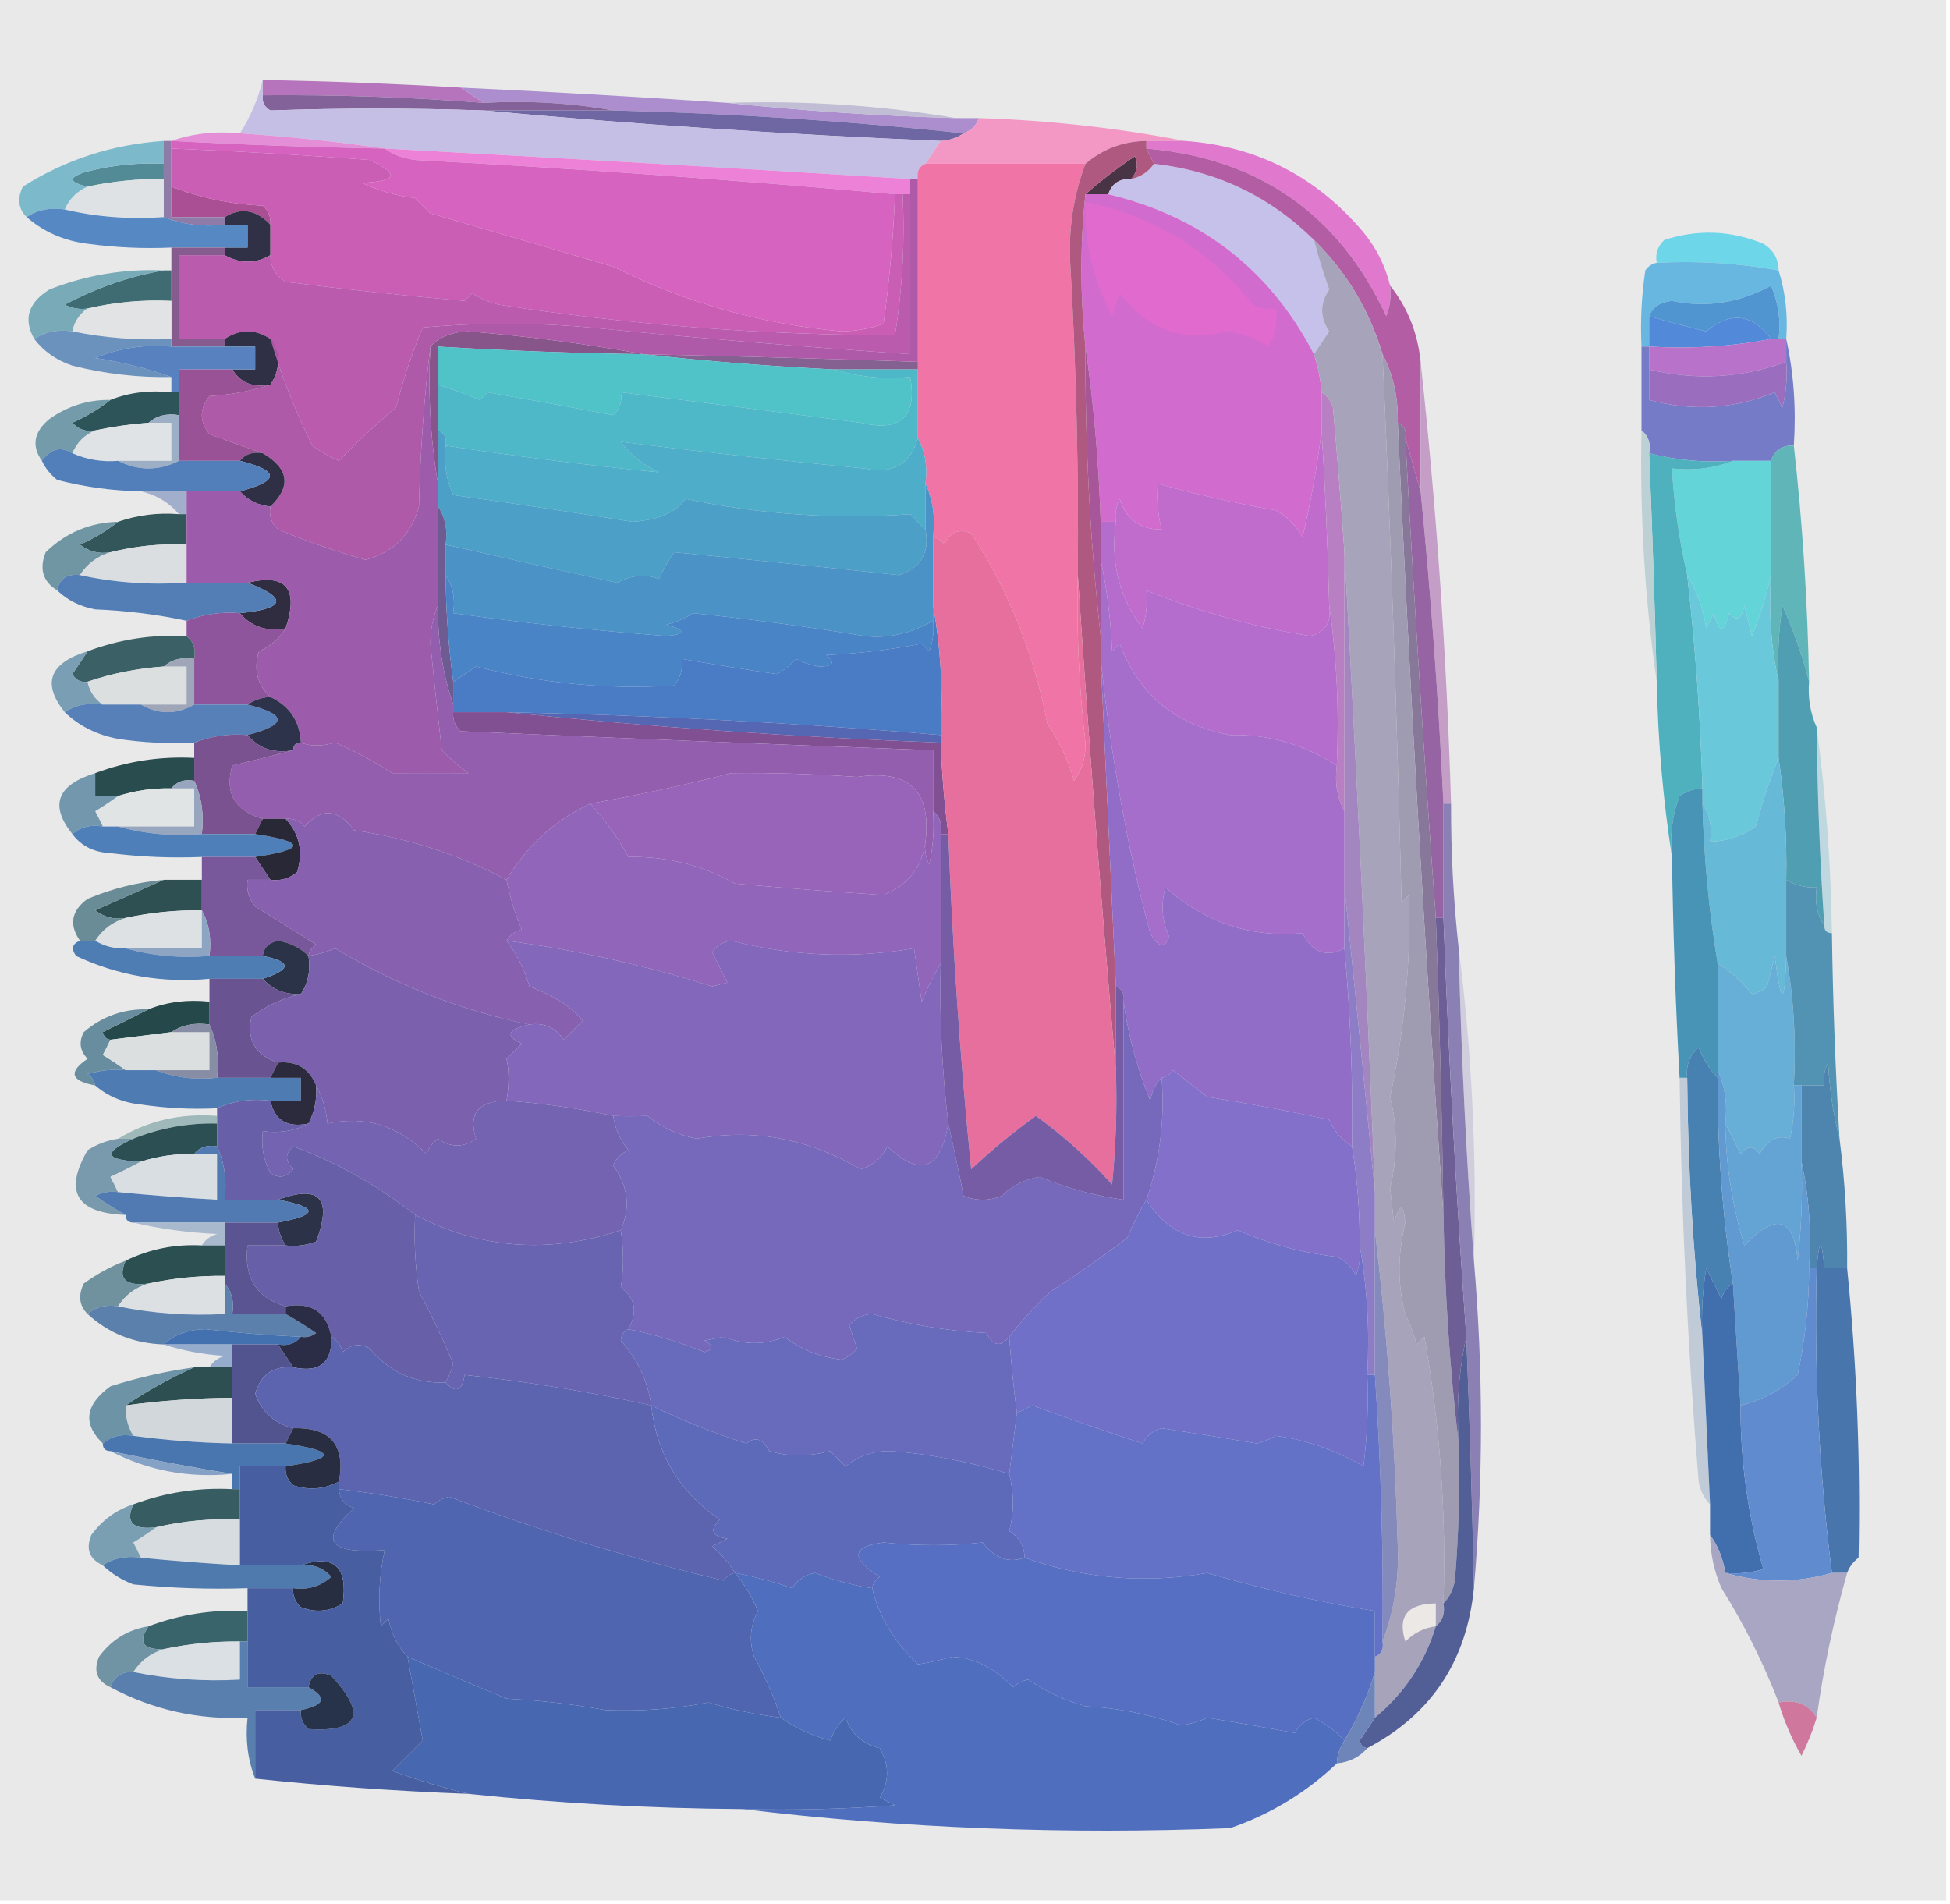 <?xml version="1.0" encoding="UTF-8"?>
<!DOCTYPE svg PUBLIC "-//W3C//DTD SVG 1.1//EN" "http://www.w3.org/Graphics/SVG/1.1/DTD/svg11.dtd">
<svg xmlns="http://www.w3.org/2000/svg" version="1.1" width="256px" height="250px" style="shape-rendering:geometricPrecision; text-rendering:geometricPrecision; image-rendering:optimizeQuality; fill-rule:evenodd; clip-rule:evenodd" xmlns:xlink="http://www.w3.org/1999/xlink">
<g><path style="opacity:1" fill="#e9e9ea" d="M -0.5,-0.5 C 84.833,-0.5 170.167,-0.5 255.5,-0.5C 255.5,82.833 255.5,166.167 255.5,249.5C 170.167,249.5 84.833,249.5 -0.5,249.5C -0.5,166.167 -0.5,82.833 -0.5,-0.5 Z"/></g>
<g><path style="opacity:1" fill="#b574bb" d="M 34.5,10.5 C 43.175,10.656 51.842,10.989 60.5,11.5C 61.5,12.167 62.5,12.833 63.5,13.5C 53.852,12.755 44.185,12.422 34.5,12.5C 34.5,11.833 34.5,11.167 34.5,10.5 Z"/></g>
<g><path style="opacity:1" fill="#ac8ecf" d="M 60.5,11.5 C 72.175,12.042 83.842,12.709 95.5,13.5C 105.323,14.546 115.323,15.212 125.5,15.5C 126.5,15.5 127.5,15.5 128.5,15.5C 128.167,16.5 127.5,17.167 126.5,17.5C 111.359,15.877 96.025,14.877 80.5,14.5C 75.025,13.511 69.358,13.178 63.5,13.5C 62.5,12.833 61.5,12.167 60.5,11.5 Z"/></g>
<g><path style="opacity:1" fill="#836299" d="M 34.5,12.5 C 44.185,12.422 53.852,12.755 63.5,13.5C 69.358,13.178 75.025,13.511 80.5,14.5C 74.833,14.5 69.167,14.5 63.5,14.5C 54.106,14.178 44.773,14.178 35.5,14.5C 34.703,14.043 34.369,13.376 34.5,12.5 Z"/></g>
<g><path style="opacity:1" fill="#c1bdd5" d="M 95.5,13.5 C 105.717,13.175 115.717,13.842 125.5,15.5C 115.323,15.212 105.323,14.546 95.5,13.5 Z"/></g>
<g><path style="opacity:1" fill="#6f67a3" d="M 63.5,14.5 C 69.167,14.5 74.833,14.5 80.5,14.5C 96.025,14.877 111.359,15.877 126.5,17.5C 125.609,18.11 124.609,18.443 123.5,18.5C 103.315,17.667 83.315,16.334 63.5,14.5 Z"/></g>
<g><path style="opacity:1" fill="#c6bfe5" d="M 34.5,10.5 C 34.5,11.167 34.5,11.833 34.5,12.5C 34.369,13.376 34.703,14.043 35.5,14.5C 44.773,14.178 54.106,14.178 63.5,14.5C 83.315,16.334 103.315,17.667 123.5,18.5C 122.833,19.5 122.167,20.5 121.5,21.5C 120.662,21.842 120.328,22.508 120.5,23.5C 120.167,23.5 119.833,23.5 119.5,23.5C 96.506,22.078 73.506,20.745 50.5,19.5C 44.334,18.602 38,17.936 31.5,17.5C 32.895,15.307 33.895,12.974 34.5,10.5 Z"/></g>
<g><path style="opacity:1" fill="#f398c5" d="M 128.5,15.5 C 137.721,15.792 146.721,16.792 155.5,18.5C 153.833,18.5 152.167,18.5 150.5,18.5C 147.465,18.539 144.798,19.539 142.5,21.5C 135.5,21.5 128.5,21.5 121.5,21.5C 122.167,20.5 122.833,19.5 123.5,18.5C 124.609,18.443 125.609,18.11 126.5,17.5C 127.5,17.167 128.167,16.5 128.5,15.5 Z"/></g>
<g><path style="opacity:1" fill="#e38ed6" d="M 22.5,18.5 C 25.287,17.523 28.287,17.19 31.5,17.5C 38,17.936 44.334,18.602 50.5,19.5C 41.159,19.333 31.826,19 22.5,18.5 Z"/></g>
<g><path style="opacity:1" fill="#ec81d7" d="M 50.5,19.5 C 73.506,20.745 96.506,22.078 119.5,23.5C 119.5,24.167 119.5,24.833 119.5,25.5C 119.167,25.5 118.833,25.5 118.5,25.5C 118.167,25.5 117.833,25.5 117.5,25.5C 96.555,23.62 75.555,22.12 54.5,21C 52.942,20.79 51.608,20.29 50.5,19.5 Z"/></g>
<g><path style="opacity:1" fill="#528b96" d="M 21.5,21.5 C 21.5,22.167 21.5,22.833 21.5,23.5C 18.119,23.459 14.786,23.793 11.5,24.5C 8.917,23.909 8.917,23.242 11.5,22.5C 14.783,21.673 18.116,21.34 21.5,21.5 Z"/></g>
<g><path style="opacity:1" fill="#dfe2e4" d="M 21.5,23.5 C 21.5,25.167 21.5,26.833 21.5,28.5C 16.968,28.818 12.634,28.485 8.5,27.5C 9.1,26.1 10.1,25.1 11.5,24.5C 14.786,23.793 18.119,23.459 21.5,23.5 Z"/></g>
<g><path style="opacity:1" fill="#493445" d="M 148.5,23.5 C 146.973,23.427 145.973,24.094 145.5,25.5C 144.5,25.5 143.5,25.5 142.5,25.5C 144.508,23.732 146.674,22.066 149,20.5C 149.47,21.577 149.303,22.577 148.5,23.5 Z"/></g>
<g><path style="opacity:1" fill="#c6c1ea" d="M 151.5,21.5 C 159.69,22.429 166.69,25.763 172.5,31.5C 173.059,33.679 173.726,35.846 174.5,38C 173.264,39.856 173.264,41.689 174.5,43.5C 173.807,44.518 173.141,45.518 172.5,46.5C 166.743,35.418 157.743,28.418 145.5,25.5C 145.973,24.094 146.973,23.427 148.5,23.5C 149.778,23.218 150.778,22.551 151.5,21.5 Z"/></g>
<g><path style="opacity:1" fill="#7cb9ca" d="M 21.5,18.5 C 21.5,19.5 21.5,20.5 21.5,21.5C 18.116,21.34 14.783,21.673 11.5,22.5C 8.917,23.242 8.917,23.909 11.5,24.5C 10.1,25.1 9.1,26.1 8.5,27.5C 6.585,27.215 4.919,27.549 3.5,28.5C 2.402,27.399 2.235,26.066 3,24.5C 8.615,20.95 14.782,18.95 21.5,18.5 Z"/></g>
<g><path style="opacity:1" fill="#aa4f93" d="M 22.5,24.5 C 26.277,25.979 30.277,26.812 34.5,27C 35.252,27.671 35.586,28.504 35.5,29.5C 33.638,27.525 31.638,27.192 29.5,28.5C 27.167,28.5 24.833,28.5 22.5,28.5C 22.5,27.167 22.5,25.833 22.5,24.5 Z"/></g>
<g><path style="opacity:1" fill="#f074a5" d="M 121.5,21.5 C 128.5,21.5 135.5,21.5 142.5,21.5C 140.936,25.616 140.27,29.95 140.5,34.5C 141.285,48.156 141.618,61.823 141.5,75.5C 141.316,82.858 141.65,90.191 142.5,97.5C 142.564,99.389 142.064,101.056 141,102.5C 140.23,99.794 139.063,97.294 137.5,95C 135.762,85.882 132.429,77.549 127.5,70C 125.892,69.342 124.725,69.842 124,71.5C 123.617,70.944 123.117,70.611 122.5,70.5C 122.802,67.941 122.468,65.607 121.5,63.5C 121.795,61.265 121.461,59.265 120.5,57.5C 120.5,54.5 120.5,51.5 120.5,48.5C 120.5,48.167 120.5,47.833 120.5,47.5C 120.5,39.5 120.5,31.5 120.5,23.5C 120.328,22.508 120.662,21.842 121.5,21.5 Z"/></g>
<g><path style="opacity:1" fill="#8e7ba8" d="M 21.5,18.5 C 21.833,18.5 22.167,18.5 22.5,18.5C 22.5,18.833 22.5,19.167 22.5,19.5C 22.5,21.167 22.5,22.833 22.5,24.5C 22.5,25.833 22.5,27.167 22.5,28.5C 24.833,28.5 27.167,28.5 29.5,28.5C 29.5,28.833 29.5,29.167 29.5,29.5C 26.615,29.806 23.948,29.473 21.5,28.5C 21.5,26.833 21.5,25.167 21.5,23.5C 21.5,22.833 21.5,22.167 21.5,21.5C 21.5,20.5 21.5,19.5 21.5,18.5 Z"/></g>
<g><path style="opacity:1" fill="#303146" d="M 35.5,29.5 C 35.5,30.833 35.5,32.167 35.5,33.5C 33.549,34.641 31.549,34.641 29.5,33.5C 29.5,33.167 29.5,32.833 29.5,32.5C 30.5,32.5 31.5,32.5 32.5,32.5C 32.5,31.5 32.5,30.5 32.5,29.5C 31.5,29.5 30.5,29.5 29.5,29.5C 29.5,29.167 29.5,28.833 29.5,28.5C 31.638,27.192 33.638,27.525 35.5,29.5 Z"/></g>
<g><path style="opacity:1" fill="#c95eb4" d="M 22.5,19.5 C 31.172,19.845 39.838,20.345 48.5,21C 52.512,22.803 52.178,23.803 47.5,24C 49.715,25.044 52.048,25.71 54.5,26C 55.167,26.667 55.833,27.333 56.5,28C 64.52,30.348 72.52,32.682 80.5,35C 89.886,39.709 99.886,42.542 110.5,43.5C 112.429,43.46 114.262,43.127 116,42.5C 116.795,36.573 117.295,30.907 117.5,25.5C 117.833,25.5 118.167,25.5 118.5,25.5C 118.81,31.758 118.476,37.924 117.5,44C 100.084,43.989 82.75,42.656 65.5,40C 64.234,39.691 63.067,39.191 62,38.5C 61.667,38.833 61.333,39.167 61,39.5C 53.196,38.833 45.363,37.999 37.5,37C 36.177,36.184 35.511,35.017 35.5,33.5C 35.5,32.167 35.5,30.833 35.5,29.5C 35.586,28.504 35.252,27.671 34.5,27C 30.277,26.812 26.277,25.979 22.5,24.5C 22.5,22.833 22.5,21.167 22.5,19.5 Z"/></g>
<g><path style="opacity:1" fill="#5688c4" d="M 8.5,27.5 C 12.634,28.485 16.968,28.818 21.5,28.5C 23.948,29.473 26.615,29.806 29.5,29.5C 30.5,29.5 31.5,29.5 32.5,29.5C 32.5,30.5 32.5,31.5 32.5,32.5C 31.5,32.5 30.5,32.5 29.5,32.5C 27.167,32.5 24.833,32.5 22.5,32.5C 18.818,32.665 15.152,32.499 11.5,32C 8.401,31.613 5.734,30.446 3.5,28.5C 4.919,27.549 6.585,27.215 8.5,27.5 Z"/></g>
<g><path style="opacity:1" fill="#d663bf" d="M 22.5,19.5 C 22.5,19.167 22.5,18.833 22.5,18.5C 31.826,19 41.159,19.333 50.5,19.5C 51.608,20.29 52.942,20.79 54.5,21C 75.555,22.12 96.555,23.62 117.5,25.5C 117.295,30.907 116.795,36.573 116,42.5C 114.262,43.127 112.429,43.46 110.5,43.5C 99.886,42.542 89.886,39.709 80.5,35C 72.52,32.682 64.52,30.348 56.5,28C 55.833,27.333 55.167,26.667 54.5,26C 52.048,25.71 49.715,25.044 47.5,24C 52.178,23.803 52.512,22.803 48.5,21C 39.838,20.345 31.172,19.845 22.5,19.5 Z"/></g>
<g><path style="opacity:1" fill="#e079cd" d="M 150.5,19.5 C 150.5,19.167 150.5,18.833 150.5,18.5C 152.167,18.5 153.833,18.5 155.5,18.5C 164.989,19.161 172.822,23.161 179,30.5C 180.705,32.577 181.872,34.91 182.5,37.5C 182.657,38.873 182.49,40.207 182,41.5C 175.756,28.091 165.256,20.758 150.5,19.5 Z"/></g>
<g><path style="opacity:1" fill="#b35ea4" d="M 150.5,19.5 C 165.256,20.758 175.756,28.091 182,41.5C 182.49,40.207 182.657,38.873 182.5,37.5C 184.794,40.37 186.128,43.703 186.5,47.5C 186.5,53.167 186.5,58.833 186.5,64.5C 185.833,62.167 185.167,59.833 184.5,57.5C 184.672,56.508 184.338,55.842 183.5,55.5C 183.58,52.219 182.913,49.219 181.5,46.5C 179.772,40.707 176.772,35.707 172.5,31.5C 166.69,25.763 159.69,22.429 151.5,21.5C 151.167,20.833 150.833,20.167 150.5,19.5 Z"/></g>
<g><path style="opacity:1" fill="#6dd6e8" d="M 233.5,35.5 C 228.26,34.551 222.927,34.218 217.5,34.5C 217.281,33.325 217.614,32.325 218.5,31.5C 222.902,30.074 227.235,30.241 231.5,32C 232.823,32.816 233.489,33.983 233.5,35.5 Z"/></g>
<g><path style="opacity:1" fill="#ba5bad" d="M 118.5,25.5 C 118.833,25.5 119.167,25.5 119.5,25.5C 119.5,32.5 119.5,39.5 119.5,46.5C 105.491,45.545 91.491,44.378 77.5,43C 70.167,42.333 62.833,42.333 55.5,43C 54.071,46.389 52.904,49.889 52,53.5C 49,56.023 46.5,58.356 44.5,60.5C 43.252,59.96 42.085,59.293 41,58.5C 38.711,53.807 36.877,49.14 35.5,44.5C 33.5,43.167 31.5,43.167 29.5,44.5C 27.5,44.5 25.5,44.5 23.5,44.5C 23.5,40.833 23.5,37.167 23.5,33.5C 25.5,33.5 27.5,33.5 29.5,33.5C 31.549,34.641 33.549,34.641 35.5,33.5C 35.511,35.017 36.177,36.184 37.5,37C 45.363,37.999 53.196,38.833 61,39.5C 61.333,39.167 61.667,38.833 62,38.5C 63.067,39.191 64.234,39.691 65.5,40C 82.75,42.656 100.084,43.989 117.5,44C 118.476,37.924 118.81,31.758 118.5,25.5 Z"/></g>
<g><path style="opacity:1" fill="#865c8f" d="M 22.5,32.5 C 24.833,32.5 27.167,32.5 29.5,32.5C 29.5,32.833 29.5,33.167 29.5,33.5C 27.5,33.5 25.5,33.5 23.5,33.5C 23.5,37.167 23.5,40.833 23.5,44.5C 25.5,44.5 27.5,44.5 29.5,44.5C 29.5,44.833 29.5,45.167 29.5,45.5C 27.167,45.5 24.833,45.5 22.5,45.5C 22.5,45.167 22.5,44.833 22.5,44.5C 22.5,42.833 22.5,41.167 22.5,39.5C 22.5,38.167 22.5,36.833 22.5,35.5C 22.5,34.5 22.5,33.5 22.5,32.5 Z"/></g>
<g><path style="opacity:1" fill="#68b7e1" d="M 217.5,34.5 C 222.927,34.218 228.26,34.551 233.5,35.5C 234.403,38.392 234.736,41.392 234.5,44.5C 234.167,44.5 233.833,44.5 233.5,44.5C 233.808,42.076 233.474,39.743 232.5,37.5C 228.333,39.776 224,40.442 219.5,39.5C 217.97,39.64 216.97,40.306 216.5,41.5C 216.5,42.833 216.5,44.167 216.5,45.5C 216.167,45.5 215.833,45.5 215.5,45.5C 215.335,42.15 215.502,38.817 216,35.5C 216.383,34.944 216.883,34.611 217.5,34.5 Z"/></g>
<g><path style="opacity:1" fill="#3e6c72" d="M 21.5,35.5 C 21.833,35.5 22.167,35.5 22.5,35.5C 22.5,36.833 22.5,38.167 22.5,39.5C 18.766,39.323 15.099,39.656 11.5,40.5C 10.448,40.65 9.448,40.483 8.5,40C 12.681,37.774 17.015,36.274 21.5,35.5 Z"/></g>
<g><path style="opacity:1" fill="#78aab7" d="M 21.5,35.5 C 17.015,36.274 12.681,37.774 8.5,40C 9.448,40.483 10.448,40.65 11.5,40.5C 10.449,41.222 9.782,42.222 9.5,43.5C 7.585,43.215 5.919,43.549 4.5,44.5C 3.031,41.898 3.698,39.731 6.5,38C 11.325,36.105 16.325,35.272 21.5,35.5 Z"/></g>
<g><path style="opacity:1" fill="#5195d0" d="M 233.5,44.5 C 233.167,44.5 232.833,44.5 232.5,44.5C 230.051,41.182 227.218,40.849 224,43.5C 221.447,42.892 218.947,42.225 216.5,41.5C 216.97,40.306 217.97,39.64 219.5,39.5C 224,40.442 228.333,39.776 232.5,37.5C 233.474,39.743 233.808,42.076 233.5,44.5 Z"/></g>
<g><path style="opacity:1" fill="#e1e3e4" d="M 22.5,39.5 C 22.5,41.167 22.5,42.833 22.5,44.5C 18.102,44.706 13.768,44.373 9.5,43.5C 9.782,42.222 10.449,41.222 11.5,40.5C 15.099,39.656 18.766,39.323 22.5,39.5 Z"/></g>
<g><path style="opacity:1" fill="#5389d9" d="M 216.5,41.5 C 218.947,42.225 221.447,42.892 224,43.5C 227.218,40.849 230.051,41.182 232.5,44.5C 227.36,45.488 222.026,45.821 216.5,45.5C 216.5,44.167 216.5,42.833 216.5,41.5 Z"/></g>
<g><path style="opacity:1" fill="#2f3045" d="M 35.5,44.5 C 36.833,46.5 36.833,48.5 35.5,50.5C 33.219,50.923 31.552,50.256 30.5,48.5C 31.5,48.5 32.5,48.5 33.5,48.5C 33.5,47.5 33.5,46.5 33.5,45.5C 32.167,45.5 30.833,45.5 29.5,45.5C 29.5,45.167 29.5,44.833 29.5,44.5C 31.5,43.167 33.5,43.167 35.5,44.5 Z"/></g>
<g><path style="opacity:1" fill="#88558b" d="M 84.5,46.5 C 75.491,46.374 66.491,46.041 57.5,45.5C 57.5,47.167 57.5,48.833 57.5,50.5C 57.5,52.5 57.5,54.5 57.5,56.5C 57.5,58.833 57.5,61.167 57.5,63.5C 56.51,57.69 56.177,51.69 56.5,45.5C 57.694,44.223 59.36,43.556 61.5,43.5C 69.359,44.148 77.025,45.148 84.5,46.5 Z"/></g>
<g><path style="opacity:1" fill="#6b92bd" d="M 9.5,43.5 C 13.768,44.373 18.102,44.706 22.5,44.5C 22.5,44.833 22.5,45.167 22.5,45.5C 19.022,45.184 15.688,45.684 12.5,47C 16.038,47.535 19.372,48.368 22.5,49.5C 18.103,49.575 13.77,49.075 9.5,48C 7.416,47.303 5.749,46.136 4.5,44.5C 5.919,43.549 7.585,43.215 9.5,43.5 Z"/></g>
<g><path style="opacity:1" fill="#5782bf" d="M 22.5,45.5 C 24.833,45.5 27.167,45.5 29.5,45.5C 30.833,45.5 32.167,45.5 33.5,45.5C 33.5,46.5 33.5,47.5 33.5,48.5C 32.5,48.5 31.5,48.5 30.5,48.5C 28.167,48.5 25.833,48.5 23.5,48.5C 23.5,49.5 23.5,50.5 23.5,51.5C 23.167,51.5 22.833,51.5 22.5,51.5C 22.5,50.833 22.5,50.167 22.5,49.5C 19.372,48.368 16.038,47.535 12.5,47C 15.688,45.684 19.022,45.184 22.5,45.5 Z"/></g>
<g><path style="opacity:1" fill="#856192" d="M 84.5,46.5 C 96.502,46.763 108.502,47.097 120.5,47.5C 120.5,47.833 120.5,48.167 120.5,48.5C 116.833,48.5 113.167,48.5 109.5,48.5C 100.998,48.087 92.665,47.42 84.5,46.5 Z"/></g>
<g><path style="opacity:1" fill="#b872c9" d="M 232.5,44.5 C 232.833,44.5 233.167,44.5 233.5,44.5C 233.833,44.5 234.167,44.5 234.5,44.5C 234.5,45.5 234.5,46.5 234.5,47.5C 228.6,49.642 222.6,49.976 216.5,48.5C 216.5,47.5 216.5,46.5 216.5,45.5C 222.026,45.821 227.36,45.488 232.5,44.5 Z"/></g>
<g><path style="opacity:1" fill="#50c3c9" d="M 84.5,46.5 C 92.665,47.42 100.998,48.087 109.5,48.5C 112.625,49.479 115.958,49.813 119.5,49.5C 120.421,54.745 118.254,56.745 113,55.5C 102.499,54.133 91.999,52.8 81.5,51.5C 81.719,52.675 81.386,53.675 80.5,54.5C 74.978,53.457 69.478,52.457 64,51.5C 63.667,51.833 63.333,52.167 63,52.5C 61.185,51.756 59.352,51.089 57.5,50.5C 57.5,48.833 57.5,47.167 57.5,45.5C 66.491,46.041 75.491,46.374 84.5,46.5 Z"/></g>
<g><path style="opacity:1" fill="#ae5aa9" d="M 119.5,23.5 C 119.833,23.5 120.167,23.5 120.5,23.5C 120.5,31.5 120.5,39.5 120.5,47.5C 108.502,47.097 96.502,46.763 84.5,46.5C 77.025,45.148 69.359,44.148 61.5,43.5C 59.36,43.556 57.694,44.223 56.5,45.5C 55.672,52.321 55.172,59.321 55,66.5C 54,70.167 51.667,72.5 48,73.5C 44.105,72.4 40.271,71.066 36.5,69.5C 35.614,68.675 35.281,67.675 35.5,66.5C 38.262,63.852 37.929,61.519 34.5,59.5C 32.26,58.736 29.927,57.902 27.5,57C 26.167,55.333 26.167,53.667 27.5,52C 30.365,51.817 33.031,51.317 35.5,50.5C 36.833,48.5 36.833,46.5 35.5,44.5C 36.877,49.14 38.711,53.807 41,58.5C 42.085,59.293 43.252,59.96 44.5,60.5C 46.5,58.356 49,56.023 52,53.5C 52.904,49.889 54.071,46.389 55.5,43C 62.833,42.333 70.167,42.333 77.5,43C 91.491,44.378 105.491,45.545 119.5,46.5C 119.5,39.5 119.5,32.5 119.5,25.5C 119.5,24.833 119.5,24.167 119.5,23.5 Z"/></g>
<g><path style="opacity:1" fill="#d16cce" d="M 142.5,25.5 C 143.5,25.5 144.5,25.5 145.5,25.5C 157.743,28.418 166.743,35.418 172.5,46.5C 173.038,48.117 173.371,49.784 173.5,51.5C 173.5,53.167 173.5,54.833 173.5,56.5C 172.944,61.161 172.11,65.828 171,70.5C 170.167,69 169,67.833 167.5,67C 162.24,66.082 157.073,64.916 152,63.5C 151.82,65.488 151.986,67.488 152.5,69.5C 149.708,69.548 147.875,68.215 147,65.5C 146.517,66.448 146.351,67.448 146.5,68.5C 145.833,68.5 145.167,68.5 144.5,68.5C 144.251,60.65 143.584,52.983 142.5,45.5C 141.798,38.659 141.798,31.992 142.5,25.5 Z"/></g>
<g><path style="opacity:1" fill="#e06ace" d="M 142.5,26.5 C 151.524,28.379 158.858,32.879 164.5,40C 165.448,40.483 166.448,40.65 167.5,40.5C 167.785,42.288 167.452,43.955 166.5,45.5C 164.817,44.408 162.984,43.741 161,43.5C 155.296,44.991 150.629,43.324 147,38.5C 146.667,39.5 146.333,40.5 146,41.5C 143.49,36.805 142.323,31.805 142.5,26.5 Z"/></g>
<g><path style="opacity:1" fill="#985295" d="M 30.5,48.5 C 31.552,50.256 33.219,50.923 35.5,50.5C 33.031,51.317 30.365,51.817 27.5,52C 26.167,53.667 26.167,55.333 27.5,57C 29.927,57.902 32.26,58.736 34.5,59.5C 33.209,59.263 32.209,59.596 31.5,60.5C 28.833,60.5 26.167,60.5 23.5,60.5C 23.5,58.5 23.5,56.5 23.5,54.5C 23.5,53.5 23.5,52.5 23.5,51.5C 23.5,50.5 23.5,49.5 23.5,48.5C 25.833,48.5 28.167,48.5 30.5,48.5 Z"/></g>
<g><path style="opacity:1" fill="#2d5458" d="M 22.5,51.5 C 22.833,51.5 23.167,51.5 23.5,51.5C 23.5,52.5 23.5,53.5 23.5,54.5C 21.901,54.232 20.568,54.566 19.5,55.5C 17.139,55.674 14.806,56.007 12.5,56.5C 11.325,56.719 10.325,56.386 9.5,55.5C 11.36,54.675 13.026,53.675 14.5,52.5C 16.948,51.527 19.615,51.194 22.5,51.5 Z"/></g>
<g><path style="opacity:1" fill="#4eb8c8" d="M 109.5,48.5 C 113.167,48.5 116.833,48.5 120.5,48.5C 120.5,51.5 120.5,54.5 120.5,57.5C 119.551,60.94 117.218,62.274 113.5,61.5C 102.753,60.489 92.086,59.322 81.5,58C 82.817,59.767 84.484,61.1 86.5,62C 77.207,61.096 67.874,59.929 58.5,58.5C 58.672,57.508 58.338,56.842 57.5,56.5C 57.5,54.5 57.5,52.5 57.5,50.5C 59.352,51.089 61.185,51.756 63,52.5C 63.333,52.167 63.667,51.833 64,51.5C 69.478,52.457 74.978,53.457 80.5,54.5C 81.386,53.675 81.719,52.675 81.5,51.5C 91.999,52.8 102.499,54.133 113,55.5C 118.254,56.745 120.421,54.745 119.5,49.5C 115.958,49.813 112.625,49.479 109.5,48.5 Z"/></g>
<g><path style="opacity:1" fill="#739ba9" d="M 14.5,52.5 C 13.026,53.675 11.36,54.675 9.5,55.5C 10.325,56.386 11.325,56.719 12.5,56.5C 11.1,57.1 10.1,58.1 9.5,59.5C 7.999,58.557 6.665,58.891 5.5,60.5C 4.113,58.511 4.447,56.678 6.5,55C 8.909,53.293 11.575,52.46 14.5,52.5 Z"/></g>
<g><path style="opacity:1" fill="#e0e3e5" d="M 19.5,55.5 C 20.5,55.5 21.5,55.5 22.5,55.5C 22.5,57.167 22.5,58.833 22.5,60.5C 20.167,60.5 17.833,60.5 15.5,60.5C 13.379,60.675 11.379,60.341 9.5,59.5C 10.1,58.1 11.1,57.1 12.5,56.5C 14.806,56.007 17.139,55.674 19.5,55.5 Z"/></g>
<g><path style="opacity:1" fill="#4eadc9" d="M 120.5,57.5 C 121.461,59.265 121.795,61.265 121.5,63.5C 121.5,65.5 121.5,67.5 121.5,69.5C 120.849,68.909 120.182,68.243 119.5,67.5C 109.638,68.208 99.805,67.542 90,65.5C 88.717,67.287 86.384,68.287 83,68.5C 75.181,67.24 67.347,66.073 59.5,65C 58.577,62.959 58.244,60.792 58.5,58.5C 67.874,59.929 77.207,61.096 86.5,62C 84.484,61.1 82.817,59.767 81.5,58C 92.086,59.322 102.753,60.489 113.5,61.5C 117.218,62.274 119.551,60.94 120.5,57.5 Z"/></g>
<g><path style="opacity:1" fill="#757bc7" d="M 234.5,44.5 C 235.486,48.97 235.819,53.637 235.5,58.5C 233.973,58.427 232.973,59.094 232.5,60.5C 230.833,60.5 229.167,60.5 227.5,60.5C 223.731,60.756 220.064,60.423 216.5,59.5C 216.737,58.209 216.404,57.209 215.5,56.5C 215.5,52.833 215.5,49.167 215.5,45.5C 215.833,45.5 216.167,45.5 216.5,45.5C 216.5,46.5 216.5,47.5 216.5,48.5C 216.5,49.833 216.5,51.167 216.5,52.5C 222.137,54.039 227.637,53.706 233,51.5C 233.333,52.167 233.667,52.833 234,53.5C 234.495,51.527 234.662,49.527 234.5,47.5C 234.5,46.5 234.5,45.5 234.5,44.5 Z"/></g>
<g><path style="opacity:1" fill="#9b6dbf" d="M 234.5,47.5 C 234.662,49.527 234.495,51.527 234,53.5C 233.667,52.833 233.333,52.167 233,51.5C 227.637,53.706 222.137,54.039 216.5,52.5C 216.5,51.167 216.5,49.833 216.5,48.5C 222.6,49.976 228.6,49.642 234.5,47.5 Z"/></g>
<g><path style="opacity:1" fill="#9dafc5" d="M 19.5,55.5 C 20.568,54.566 21.901,54.232 23.5,54.5C 23.5,56.5 23.5,58.5 23.5,60.5C 20.833,61.833 18.167,61.833 15.5,60.5C 17.833,60.5 20.167,60.5 22.5,60.5C 22.5,58.833 22.5,57.167 22.5,55.5C 21.5,55.5 20.5,55.5 19.5,55.5 Z"/></g>
<g><path style="opacity:1" fill="#2f3045" d="M 34.5,59.5 C 37.929,61.519 38.262,63.852 35.5,66.5C 33.847,66.34 32.514,65.674 31.5,64.5C 36.745,63.127 36.745,61.794 31.5,60.5C 32.209,59.596 33.209,59.263 34.5,59.5 Z"/></g>
<g><path style="opacity:1" fill="#c49ec7" d="M 186.5,47.5 C 188.581,66.632 189.914,85.965 190.5,105.5C 190.167,105.5 189.833,105.5 189.5,105.5C 188.845,91.659 187.845,77.992 186.5,64.5C 186.5,58.833 186.5,53.167 186.5,47.5 Z"/></g>
<g><path style="opacity:1" fill="#527fb9" d="M 9.5,59.5 C 11.379,60.341 13.379,60.675 15.5,60.5C 18.167,61.833 20.833,61.833 23.5,60.5C 26.167,60.5 28.833,60.5 31.5,60.5C 36.745,61.794 36.745,63.127 31.5,64.5C 29.167,64.5 26.833,64.5 24.5,64.5C 22.5,64.5 20.5,64.5 18.5,64.5C 14.78,64.436 11.114,63.936 7.5,63C 6.619,62.292 5.953,61.458 5.5,60.5C 6.665,58.891 7.999,58.557 9.5,59.5 Z"/></g>
<g><path style="opacity:1" fill="#a75799" d="M 142.5,45.5 C 143.584,52.983 144.251,60.65 144.5,68.5C 144.5,70.167 144.5,71.833 144.5,73.5C 144.5,76.833 144.5,80.167 144.5,83.5C 143.109,71.025 142.442,58.358 142.5,45.5 Z"/></g>
<g><path style="opacity:1" fill="#a1aecc" d="M 18.5,64.5 C 20.5,64.5 22.5,64.5 24.5,64.5C 24.5,65.5 24.5,66.5 24.5,67.5C 24.167,67.5 23.833,67.5 23.5,67.5C 22.198,65.972 20.531,64.972 18.5,64.5 Z"/></g>
<g><path style="opacity:1" fill="#4c9fc6" d="M 57.5,56.5 C 58.338,56.842 58.672,57.508 58.5,58.5C 58.244,60.792 58.577,62.959 59.5,65C 67.347,66.073 75.181,67.24 83,68.5C 86.384,68.287 88.717,67.287 90,65.5C 99.805,67.542 109.638,68.208 119.5,67.5C 120.182,68.243 120.849,68.909 121.5,69.5C 122.077,72.55 120.91,74.55 118,75.5C 108.208,74.46 98.375,73.46 88.5,72.5C 87.738,73.628 87.071,74.795 86.5,76C 84.728,75.325 82.895,75.491 81,76.5C 73.501,74.874 66.001,73.207 58.5,71.5C 58.785,69.585 58.451,67.919 57.5,66.5C 57.5,65.5 57.5,64.5 57.5,63.5C 57.5,61.167 57.5,58.833 57.5,56.5 Z"/></g>
<g><path style="opacity:1" fill="#325659" d="M 23.5,67.5 C 23.833,67.5 24.167,67.5 24.5,67.5C 24.5,68.833 24.5,70.167 24.5,71.5C 21.098,71.342 17.764,71.676 14.5,72.5C 13.022,72.762 11.689,72.429 10.5,71.5C 12.36,70.675 14.026,69.675 15.5,68.5C 18.055,67.612 20.721,67.279 23.5,67.5 Z"/></g>
<g><path style="opacity:1" fill="#c06ccc" d="M 173.5,56.5 C 173.986,64.159 174.32,71.825 174.5,79.5C 174.853,81.635 174.02,82.968 172,83.5C 164.526,82.291 157.359,80.291 150.5,77.5C 150.66,79.199 150.494,80.866 150,82.5C 146.922,78.406 145.756,73.739 146.5,68.5C 146.351,67.448 146.517,66.448 147,65.5C 147.875,68.215 149.708,69.548 152.5,69.5C 151.986,67.488 151.82,65.488 152,63.5C 157.073,64.916 162.24,66.082 167.5,67C 169,67.833 170.167,69 171,70.5C 172.11,65.828 172.944,61.161 173.5,56.5 Z"/></g>
<g><path style="opacity:1" fill="#6f96a2" d="M 15.5,68.5 C 14.026,69.675 12.36,70.675 10.5,71.5C 11.689,72.429 13.022,72.762 14.5,72.5C 12.781,73.022 11.447,74.022 10.5,75.5C 8.821,75.285 7.821,75.952 7.5,77.5C 5.623,76.341 5.123,74.674 6,72.5C 8.651,69.924 11.818,68.591 15.5,68.5 Z"/></g>
<g><path style="opacity:1" fill="#dbdee1" d="M 24.5,71.5 C 24.5,73.167 24.5,74.833 24.5,76.5C 19.637,76.82 14.97,76.486 10.5,75.5C 11.447,74.022 12.781,73.022 14.5,72.5C 17.764,71.676 21.098,71.342 24.5,71.5 Z"/></g>
<g><path style="opacity:1" fill="#b880c2" d="M 173.5,51.5 C 174.222,51.917 174.722,52.584 175,53.5C 175.556,59.835 176.056,66.168 176.5,72.5C 176.5,83.833 176.5,95.167 176.5,106.5C 175.539,104.735 175.205,102.735 175.5,100.5C 175.825,93.313 175.491,86.313 174.5,79.5C 174.32,71.825 173.986,64.159 173.5,56.5C 173.5,54.833 173.5,53.167 173.5,51.5 Z"/></g>
<g><path style="opacity:1" fill="#63d5d9" d="M 227.5,60.5 C 229.167,60.5 230.833,60.5 232.5,60.5C 232.5,65.5 232.5,70.5 232.5,75.5C 231.894,78.167 231.061,80.834 230,83.5C 229.667,82.167 229.333,80.833 229,79.5C 228.683,81.301 228.016,81.634 227,80.5C 226.333,83.167 225.667,83.167 225,80.5C 224.667,81.167 224.333,81.833 224,82.5C 223.61,79.896 222.776,77.562 221.5,75.5C 220.446,70.894 219.779,66.227 219.5,61.5C 222.385,61.806 225.052,61.473 227.5,60.5 Z"/></g>
<g><path style="opacity:1" fill="#4b92c6" d="M 121.5,63.5 C 122.468,65.607 122.802,67.941 122.5,70.5C 122.5,73.5 122.5,76.5 122.5,79.5C 122.5,80.167 122.5,80.833 122.5,81.5C 119.538,83.196 116.538,83.863 113.5,83.5C 105.982,82.27 98.482,81.27 91,80.5C 89.933,81.191 88.766,81.691 87.5,82C 90.064,82.763 90.064,83.263 87.5,83.5C 78.203,82.8 68.869,81.8 59.5,80.5C 59.785,78.585 59.451,76.919 58.5,75.5C 58.5,74.167 58.5,72.833 58.5,71.5C 66.001,73.207 73.501,74.874 81,76.5C 82.895,75.491 84.728,75.325 86.5,76C 87.071,74.795 87.738,73.628 88.5,72.5C 98.375,73.46 108.208,74.46 118,75.5C 120.91,74.55 122.077,72.55 121.5,69.5C 121.5,67.5 121.5,65.5 121.5,63.5 Z"/></g>
<g><path style="opacity:1" fill="#60b5b9" d="M 235.5,58.5 C 236.639,68.651 237.306,78.984 237.5,89.5C 236.653,86.183 235.486,82.85 234,79.5C 233.502,82.817 233.335,86.15 233.5,89.5C 232.514,85.03 232.181,80.363 232.5,75.5C 232.5,70.5 232.5,65.5 232.5,60.5C 232.973,59.094 233.973,58.427 235.5,58.5 Z"/></g>
<g><path style="opacity:1" fill="#4fb1be" d="M 216.5,59.5 C 220.064,60.423 223.731,60.756 227.5,60.5C 225.052,61.473 222.385,61.806 219.5,61.5C 219.779,66.227 220.446,70.894 221.5,75.5C 222.563,84.802 223.23,94.136 223.5,103.5C 222.417,103.539 221.417,103.873 220.5,104.5C 219.52,107.086 219.187,109.753 219.5,112.5C 218.334,105.023 217.667,97.357 217.5,89.5C 217.25,79.497 216.916,69.497 216.5,59.5 Z"/></g>
<g><path style="opacity:1" fill="#312d41" d="M 37.5,82.5 C 34.99,82.947 32.99,82.28 31.5,80.5C 37.495,79.885 37.829,78.552 32.5,76.5C 37.577,75.255 39.244,77.255 37.5,82.5 Z"/></g>
<g><path style="opacity:1" fill="#527eb5" d="M 10.5,75.5 C 14.97,76.486 19.637,76.82 24.5,76.5C 27.167,76.5 29.833,76.5 32.5,76.5C 37.829,78.552 37.495,79.885 31.5,80.5C 29.05,80.298 26.717,80.631 24.5,81.5C 20.688,80.676 16.688,80.176 12.5,80C 10.509,79.626 8.842,78.793 7.5,77.5C 7.821,75.952 8.821,75.285 10.5,75.5 Z"/></g>
<g><path style="opacity:1" fill="#8e559c" d="M 31.5,80.5 C 32.99,82.28 34.99,82.947 37.5,82.5C 36.685,83.837 35.519,84.837 34,85.5C 33.257,87.874 33.757,89.874 35.5,91.5C 34.391,91.557 33.391,91.89 32.5,92.5C 30.167,92.5 27.833,92.5 25.5,92.5C 25.5,90.5 25.5,88.5 25.5,86.5C 25.737,85.209 25.404,84.209 24.5,83.5C 24.5,82.833 24.5,82.167 24.5,81.5C 26.717,80.631 29.05,80.298 31.5,80.5 Z"/></g>
<g><path style="opacity:1" fill="#6e5b92" d="M 57.5,66.5 C 58.451,67.919 58.785,69.585 58.5,71.5C 58.5,72.833 58.5,74.167 58.5,75.5C 58.54,80.192 58.873,84.859 59.5,89.5C 59.5,90.5 59.5,91.5 59.5,92.5C 58.105,88.409 57.438,84.076 57.5,79.5C 57.5,75.167 57.5,70.833 57.5,66.5 Z"/></g>
<g><path style="opacity:1" fill="#4985c6" d="M 58.5,75.5 C 59.451,76.919 59.785,78.585 59.5,80.5C 68.869,81.8 78.203,82.8 87.5,83.5C 90.064,83.263 90.064,82.763 87.5,82C 88.766,81.691 89.933,81.191 91,80.5C 98.482,81.27 105.982,82.27 113.5,83.5C 116.538,83.863 119.538,83.196 122.5,81.5C 122.657,82.873 122.49,84.207 122,85.5C 121.667,85.167 121.333,84.833 121,84.5C 116.92,85.3 112.753,85.8 108.5,86C 109.706,87.018 109.373,87.518 107.5,87.5C 106.446,87.32 105.446,86.987 104.5,86.5C 103.784,87.311 102.95,87.978 102,88.5C 98.099,87.935 93.932,87.268 89.5,86.5C 89.67,87.822 89.337,88.989 88.5,90C 79.692,90.552 71.025,89.719 62.5,87.5C 61.482,88.192 60.482,88.859 59.5,89.5C 58.873,84.859 58.54,80.192 58.5,75.5 Z"/></g>
<g><path style="opacity:1" fill="#af5981" d="M 150.5,18.5 C 150.5,18.833 150.5,19.167 150.5,19.5C 150.833,20.167 151.167,20.833 151.5,21.5C 150.778,22.551 149.778,23.218 148.5,23.5C 149.303,22.577 149.47,21.577 149,20.5C 146.674,22.066 144.508,23.732 142.5,25.5C 141.798,31.992 141.798,38.659 142.5,45.5C 142.442,58.358 143.109,71.025 144.5,83.5C 144.5,84.5 144.5,85.5 144.5,86.5C 145.167,100.833 145.833,115.167 146.5,129.5C 146.5,133.167 146.5,136.833 146.5,140.5C 144.594,118.86 142.927,97.193 141.5,75.5C 141.618,61.823 141.285,48.156 140.5,34.5C 140.27,29.95 140.936,25.616 142.5,21.5C 144.798,19.539 147.465,18.539 150.5,18.5 Z"/></g>
<g><path style="opacity:1" fill="#b46dcc" d="M 144.5,68.5 C 145.167,68.5 145.833,68.5 146.5,68.5C 145.756,73.739 146.922,78.406 150,82.5C 150.494,80.866 150.66,79.199 150.5,77.5C 157.359,80.291 164.526,82.291 172,83.5C 174.02,82.968 174.853,81.635 174.5,79.5C 175.491,86.313 175.825,93.313 175.5,100.5C 171.103,97.695 166.437,96.361 161.5,96.5C 154.321,95.17 149.488,91.17 147,84.5C 146.667,84.833 146.333,85.167 146,85.5C 145.824,81.312 145.324,77.312 144.5,73.5C 144.5,71.833 144.5,70.167 144.5,68.5 Z"/></g>
<g><path style="opacity:1" fill="#bdd0d3" d="M 215.5,56.5 C 216.404,57.209 216.737,58.209 216.5,59.5C 216.916,69.497 217.25,79.497 217.5,89.5C 215.942,78.706 215.275,67.706 215.5,56.5 Z"/></g>
<g><path style="opacity:1" fill="#3b6166" d="M 24.5,83.5 C 25.404,84.209 25.737,85.209 25.5,86.5C 23.901,86.232 22.568,86.566 21.5,87.5C 17.96,87.753 14.627,88.419 11.5,89.5C 10.624,89.631 9.957,89.297 9.5,88.5C 10.193,87.482 10.859,86.482 11.5,85.5C 15.674,83.936 20.007,83.269 24.5,83.5 Z"/></g>
<g><path style="opacity:1" fill="#7a9eb3" d="M 11.5,85.5 C 10.859,86.482 10.193,87.482 9.5,88.5C 9.957,89.297 10.624,89.631 11.5,89.5C 11.782,90.778 12.449,91.778 13.5,92.5C 11.585,92.216 9.919,92.549 8.5,93.5C 5.481,89.718 6.481,87.051 11.5,85.5 Z"/></g>
<g><path style="opacity:1" fill="#dbdfe0" d="M 21.5,87.5 C 22.5,87.5 23.5,87.5 24.5,87.5C 24.5,89.167 24.5,90.833 24.5,92.5C 22.5,92.5 20.5,92.5 18.5,92.5C 16.833,92.5 15.167,92.5 13.5,92.5C 12.449,91.778 11.782,90.778 11.5,89.5C 14.627,88.419 17.96,87.753 21.5,87.5 Z"/></g>
<g><path style="opacity:1" fill="#9c5cab" d="M 56.5,45.5 C 56.177,51.69 56.51,57.69 57.5,63.5C 57.5,64.5 57.5,65.5 57.5,66.5C 57.5,70.833 57.5,75.167 57.5,79.5C 56.84,80.964 56.507,82.631 56.5,84.5C 56.963,89.171 57.463,93.837 58,98.5C 59.074,99.618 60.24,100.618 61.5,101.5C 58.137,101.485 54.804,101.485 51.5,101.5C 49.129,99.971 46.629,98.638 44,97.5C 42.236,97.989 40.736,97.989 39.5,97.5C 39.377,94.708 38.044,92.708 35.5,91.5C 33.757,89.874 33.257,87.874 34,85.5C 35.519,84.837 36.685,83.837 37.5,82.5C 39.244,77.255 37.577,75.255 32.5,76.5C 29.833,76.5 27.167,76.5 24.5,76.5C 24.5,74.833 24.5,73.167 24.5,71.5C 24.5,70.167 24.5,68.833 24.5,67.5C 24.5,66.5 24.5,65.5 24.5,64.5C 26.833,64.5 29.167,64.5 31.5,64.5C 32.514,65.674 33.847,66.34 35.5,66.5C 35.281,67.675 35.614,68.675 36.5,69.5C 40.271,71.066 44.105,72.4 48,73.5C 51.667,72.5 54,70.167 55,66.5C 55.172,59.321 55.672,52.321 56.5,45.5 Z"/></g>
<g><path style="opacity:1" fill="#4a7bc5" d="M 122.5,79.5 C 123.489,84.975 123.822,90.642 123.5,96.5C 104.536,94.898 85.536,93.898 66.5,93.5C 64.167,93.5 61.833,93.5 59.5,93.5C 59.5,93.167 59.5,92.833 59.5,92.5C 59.5,91.5 59.5,90.5 59.5,89.5C 60.482,88.859 61.482,88.192 62.5,87.5C 71.025,89.719 79.692,90.552 88.5,90C 89.337,88.989 89.67,87.822 89.5,86.5C 93.932,87.268 98.099,87.935 102,88.5C 102.95,87.978 103.784,87.311 104.5,86.5C 105.446,86.987 106.446,87.32 107.5,87.5C 109.373,87.518 109.706,87.018 108.5,86C 112.753,85.8 116.92,85.3 121,84.5C 121.333,84.833 121.667,85.167 122,85.5C 122.49,84.207 122.657,82.873 122.5,81.5C 122.5,80.833 122.5,80.167 122.5,79.5 Z"/></g>
<g><path style="opacity:1" fill="#69c9da" d="M 221.5,75.5 C 222.776,77.562 223.61,79.896 224,82.5C 224.333,81.833 224.667,81.167 225,80.5C 225.667,83.167 226.333,83.167 227,80.5C 228.016,81.634 228.683,81.301 229,79.5C 229.333,80.833 229.667,82.167 230,83.5C 231.061,80.834 231.894,78.167 232.5,75.5C 232.181,80.363 232.514,85.03 233.5,89.5C 233.5,92.833 233.5,96.167 233.5,99.5C 232.365,102.338 231.365,105.338 230.5,108.5C 228.696,109.768 226.696,110.435 224.5,110.5C 224.784,108.585 224.451,106.919 223.5,105.5C 223.5,104.833 223.5,104.167 223.5,103.5C 223.23,94.136 222.563,84.802 221.5,75.5 Z"/></g>
<g><path style="opacity:1" fill="#9ea6b8" d="M 21.5,87.5 C 22.568,86.566 23.901,86.232 25.5,86.5C 25.5,88.5 25.5,90.5 25.5,92.5C 23.167,93.833 20.833,93.833 18.5,92.5C 20.5,92.5 22.5,92.5 24.5,92.5C 24.5,90.833 24.5,89.167 24.5,87.5C 23.5,87.5 22.5,87.5 21.5,87.5 Z"/></g>
<g><path style="opacity:1" fill="#9664a3" d="M 184.5,57.5 C 185.167,59.833 185.833,62.167 186.5,64.5C 187.845,77.992 188.845,91.659 189.5,105.5C 189.5,110.5 189.5,115.5 189.5,120.5C 189.167,120.5 188.833,120.5 188.5,120.5C 186.957,99.522 185.624,78.522 184.5,57.5 Z"/></g>
<g><path style="opacity:1" fill="#5780b9" d="M 13.5,92.5 C 15.167,92.5 16.833,92.5 18.5,92.5C 20.833,93.833 23.167,93.833 25.5,92.5C 27.833,92.5 30.167,92.5 32.5,92.5C 37.745,93.794 37.745,95.127 32.5,96.5C 30.05,96.298 27.717,96.631 25.5,97.5C 22.15,97.665 18.817,97.498 15.5,97C 12.719,96.478 10.385,95.311 8.5,93.5C 9.919,92.549 11.585,92.216 13.5,92.5 Z"/></g>
<g><path style="opacity:1" fill="#2e334c" d="M 35.5,91.5 C 38.044,92.708 39.377,94.708 39.5,97.5C 38.833,97.5 38.5,97.833 38.5,98.5C 35.99,98.947 33.99,98.28 32.5,96.5C 37.745,95.127 37.745,93.794 32.5,92.5C 33.391,91.89 34.391,91.557 35.5,91.5 Z"/></g>
<g><path style="opacity:1" fill="#5567b2" d="M 66.5,93.5 C 85.536,93.898 104.536,94.898 123.5,96.5C 123.5,96.833 123.5,97.167 123.5,97.5C 104.307,96.772 85.308,95.439 66.5,93.5 Z"/></g>
<g><path style="opacity:1" fill="#805092" d="M 59.5,93.5 C 61.833,93.5 64.167,93.5 66.5,93.5C 85.308,95.439 104.307,96.772 123.5,97.5C 123.646,101.519 123.979,105.519 124.5,109.5C 124.167,109.5 123.833,109.5 123.5,109.5C 123.737,108.209 123.404,107.209 122.5,106.5C 122.5,103.833 122.5,101.167 122.5,98.5C 101.834,97.733 81.167,96.9 60.5,96C 59.748,95.329 59.414,94.496 59.5,93.5 Z"/></g>
<g><path style="opacity:1" fill="#935ead" d="M 57.5,79.5 C 57.438,84.076 58.105,88.409 59.5,92.5C 59.5,92.833 59.5,93.167 59.5,93.5C 59.414,94.496 59.748,95.329 60.5,96C 81.167,96.9 101.834,97.733 122.5,98.5C 122.5,101.167 122.5,103.833 122.5,106.5C 122.663,108.857 122.497,111.19 122,113.5C 121.517,112.552 121.351,111.552 121.5,110.5C 122.304,103.806 119.304,100.972 112.5,102C 106.798,101.6 101.298,101.434 96,101.5C 89.899,103.066 83.732,104.4 77.5,105.5C 72.843,107.675 69.176,111.009 66.5,115.5C 60.285,112.208 53.618,110.041 46.5,109C 44.407,106.172 42.241,106.005 40,108.5C 39.329,107.748 38.496,107.414 37.5,107.5C 36.5,107.5 35.5,107.5 34.5,107.5C 30.794,106.415 29.461,104.082 30.5,100.5C 33.306,99.832 35.972,99.166 38.5,98.5C 38.5,97.833 38.833,97.5 39.5,97.5C 40.736,97.989 42.236,97.989 44,97.5C 46.629,98.638 49.129,99.971 51.5,101.5C 54.804,101.485 58.137,101.485 61.5,101.5C 60.24,100.618 59.074,99.618 58,98.5C 57.463,93.837 56.963,89.171 56.5,84.5C 56.507,82.631 56.84,80.964 57.5,79.5 Z"/></g>
<g><path style="opacity:1" fill="#79528f" d="M 32.5,96.5 C 33.99,98.28 35.99,98.947 38.5,98.5C 35.972,99.166 33.306,99.832 30.5,100.5C 29.461,104.082 30.794,106.415 34.5,107.5C 34.167,108.167 33.833,108.833 33.5,109.5C 31.167,109.5 28.833,109.5 26.5,109.5C 26.802,106.941 26.468,104.607 25.5,102.5C 25.5,101.5 25.5,100.5 25.5,99.5C 25.5,98.833 25.5,98.167 25.5,97.5C 27.717,96.631 30.05,96.298 32.5,96.5 Z"/></g>
<g><path style="opacity:1" fill="#877899" d="M 183.5,55.5 C 184.338,55.842 184.672,56.508 184.5,57.5C 185.624,78.522 186.957,99.522 188.5,120.5C 188.985,133.495 189.318,146.495 189.5,159.5C 187.079,125.008 185.079,90.341 183.5,55.5 Z"/></g>
<g><path style="opacity:1" fill="#a7a3bb" d="M 172.5,31.5 C 176.772,35.707 179.772,40.707 181.5,46.5C 182.584,70.533 183.418,94.533 184,118.5C 184.333,118.167 184.667,117.833 185,117.5C 185.207,126.455 184.373,135.288 182.5,144C 183.473,147.926 183.473,151.926 182.5,156C 182.667,157.5 182.833,159 183,160.5C 183.763,157.937 184.263,157.937 184.5,160.5C 183.463,164.727 183.463,168.727 184.5,172.5C 185.098,173.795 185.598,175.128 186,176.5C 186.333,176.167 186.667,175.833 187,175.5C 189.051,187.077 189.885,198.744 189.5,210.5C 189.737,211.791 189.404,212.791 188.5,213.5C 187.044,218.293 184.377,222.293 180.5,225.5C 180.5,223.5 180.5,221.5 180.5,219.5C 180.5,218.833 180.5,218.167 180.5,217.5C 181.338,217.158 181.672,216.492 181.5,215.5C 183.007,211.609 183.674,207.442 183.5,203C 183.119,188.966 182.119,175.133 180.5,161.5C 180.5,159.833 180.5,158.167 180.5,156.5C 179.405,128.331 178.072,100.331 176.5,72.5C 176.056,66.168 175.556,59.835 175,53.5C 174.722,52.584 174.222,51.917 173.5,51.5C 173.371,49.784 173.038,48.117 172.5,46.5C 173.141,45.518 173.807,44.518 174.5,43.5C 173.264,41.689 173.264,39.856 174.5,38C 173.726,35.846 173.059,33.679 172.5,31.5 Z"/></g>
<g><path style="opacity:1" fill="#294d4f" d="M 25.5,99.5 C 25.5,100.5 25.5,101.5 25.5,102.5C 24.209,102.263 23.209,102.596 22.5,103.5C 20.097,103.448 17.764,103.781 15.5,104.5C 14.5,104.5 13.5,104.5 12.5,104.5C 12.5,103.5 12.5,102.5 12.5,101.5C 16.674,99.936 21.007,99.269 25.5,99.5 Z"/></g>
<g><path style="opacity:1" fill="#9864b9" d="M 121.5,110.5 C 121.045,113.857 119.212,116.19 116,117.5C 109.634,117.095 103.134,116.595 96.5,116C 92.204,113.575 87.537,112.408 82.5,112.5C 81.115,109.972 79.448,107.638 77.5,105.5C 83.732,104.4 89.899,103.066 96,101.5C 101.298,101.434 106.798,101.6 112.5,102C 119.304,100.972 122.304,103.806 121.5,110.5 Z"/></g>
<g><path style="opacity:1" fill="#bfd7de" d="M 238.5,95.5 C 239.689,104.312 240.355,113.312 240.5,122.5C 239.833,122.5 239.5,122.167 239.5,121.5C 238.917,112.845 238.584,104.178 238.5,95.5 Z"/></g>
<g><path style="opacity:1" fill="#e1e4e5" d="M 22.5,103.5 C 23.5,103.5 24.5,103.5 25.5,103.5C 25.5,105.167 25.5,106.833 25.5,108.5C 22.167,108.5 18.833,108.5 15.5,108.5C 14.833,108.5 14.167,108.5 13.5,108.5C 13.196,107.85 12.863,107.183 12.5,106.5C 13.602,105.824 14.602,105.158 15.5,104.5C 17.764,103.781 20.097,103.448 22.5,103.5 Z"/></g>
<g><path style="opacity:1" fill="#4f9eb1" d="M 237.5,89.5 C 237.325,91.621 237.659,93.621 238.5,95.5C 238.584,104.178 238.917,112.845 239.5,121.5C 238.549,120.081 238.216,118.415 238.5,116.5C 237.041,116.567 235.708,116.234 234.5,115.5C 234.608,110.13 234.275,104.797 233.5,99.5C 233.5,96.167 233.5,92.833 233.5,89.5C 233.335,86.15 233.502,82.817 234,79.5C 235.486,82.85 236.653,86.183 237.5,89.5 Z"/></g>
<g><path style="opacity:1" fill="#a386bf" d="M 176.5,72.5 C 178.072,100.331 179.405,128.331 180.5,156.5C 179.218,143.162 177.884,129.829 176.5,116.5C 176.5,113.167 176.5,109.833 176.5,106.5C 176.5,95.167 176.5,83.833 176.5,72.5 Z"/></g>
<g><path style="opacity:1" fill="#a56ecb" d="M 144.5,73.5 C 145.324,77.312 145.824,81.312 146,85.5C 146.333,85.167 146.667,84.833 147,84.5C 149.488,91.17 154.321,95.17 161.5,96.5C 166.437,96.361 171.103,97.695 175.5,100.5C 175.205,102.735 175.539,104.735 176.5,106.5C 176.5,109.833 176.5,113.167 176.5,116.5C 176.5,119.167 176.5,121.833 176.5,124.5C 174.171,125.749 172.338,125.082 171,122.5C 164.233,123.134 158.233,121.134 153,116.5C 152.374,118.713 152.541,120.88 153.5,123C 152.898,124.563 152.065,124.396 151,122.5C 147.998,111.267 145.831,99.267 144.5,86.5C 144.5,85.5 144.5,84.5 144.5,83.5C 144.5,80.167 144.5,76.833 144.5,73.5 Z"/></g>
<g><path style="opacity:1" fill="#7398ae" d="M 12.5,101.5 C 12.5,102.5 12.5,103.5 12.5,104.5C 13.5,104.5 14.5,104.5 15.5,104.5C 14.602,105.158 13.602,105.824 12.5,106.5C 12.863,107.183 13.196,107.85 13.5,108.5C 11.901,108.232 10.568,108.566 9.5,109.5C 6.481,105.718 7.481,103.051 12.5,101.5 Z"/></g>
<g><path style="opacity:1" fill="#97a5bf" d="M 22.5,103.5 C 23.209,102.596 24.209,102.263 25.5,102.5C 26.468,104.607 26.802,106.941 26.5,109.5C 22.629,109.815 18.962,109.482 15.5,108.5C 18.833,108.5 22.167,108.5 25.5,108.5C 25.5,106.833 25.5,105.167 25.5,103.5C 24.5,103.5 23.5,103.5 22.5,103.5 Z"/></g>
<g><path style="opacity:1" fill="#4f7fb8" d="M 13.5,108.5 C 14.167,108.5 14.833,108.5 15.5,108.5C 18.962,109.482 22.629,109.815 26.5,109.5C 28.833,109.5 31.167,109.5 33.5,109.5C 40.167,110.5 40.167,111.5 33.5,112.5C 31.167,112.5 28.833,112.5 26.5,112.5C 22.486,112.666 18.486,112.499 14.5,112C 12.347,111.901 10.681,111.067 9.5,109.5C 10.568,108.566 11.901,108.232 13.5,108.5 Z"/></g>
<g><path style="opacity:1" fill="#292837" d="M 34.5,107.5 C 35.5,107.5 36.5,107.5 37.5,107.5C 39.333,109.496 39.833,111.829 39,114.5C 37.989,115.337 36.822,115.67 35.5,115.5C 34.833,114.5 34.167,113.5 33.5,112.5C 40.167,111.5 40.167,110.5 33.5,109.5C 33.833,108.833 34.167,108.167 34.5,107.5 Z"/></g>
<g><path style="opacity:1" fill="#9065ba" d="M 77.5,105.5 C 79.448,107.638 81.115,109.972 82.5,112.5C 87.537,112.408 92.204,113.575 96.5,116C 103.134,116.595 109.634,117.095 116,117.5C 119.212,116.19 121.045,113.857 121.5,110.5C 121.351,111.552 121.517,112.552 122,113.5C 122.497,111.19 122.663,108.857 122.5,106.5C 123.404,107.209 123.737,108.209 123.5,109.5C 123.5,115.167 123.5,120.833 123.5,126.5C 122.59,128.019 121.757,129.685 121,131.5C 120.667,129.167 120.333,126.833 120,124.5C 111.984,125.875 103.984,125.542 96,123.5C 94.941,123.63 94.108,124.13 93.5,125C 94.167,126.333 94.833,127.667 95.5,129C 94.833,129.167 94.167,129.333 93.5,129.5C 84.662,126.707 75.662,124.707 66.5,123.5C 66.918,122.778 67.584,122.278 68.5,122C 67.594,119.92 66.927,117.753 66.5,115.5C 69.176,111.009 72.843,107.675 77.5,105.5 Z"/></g>
<g><path style="opacity:1" fill="#78579b" d="M 26.5,112.5 C 28.833,112.5 31.167,112.5 33.5,112.5C 34.167,113.5 34.833,114.5 35.5,115.5C 34.5,115.5 33.5,115.5 32.5,115.5C 32.33,116.822 32.663,117.989 33.5,119C 36.161,120.658 38.828,122.324 41.5,124C 40.944,124.383 40.611,124.883 40.5,125.5C 39.406,124.418 38.073,123.752 36.5,123.5C 35.287,123.747 34.62,124.414 34.5,125.5C 32.167,125.5 29.833,125.5 27.5,125.5C 27.795,123.265 27.461,121.265 26.5,119.5C 26.5,118.167 26.5,116.833 26.5,115.5C 26.5,114.5 26.5,113.5 26.5,112.5 Z"/></g>
<g><path style="opacity:1" fill="#66b9d7" d="M 233.5,99.5 C 234.275,104.797 234.608,110.13 234.5,115.5C 234.5,118.833 234.5,122.167 234.5,125.5C 234.323,132.134 233.823,132.134 233,125.5C 232.667,126.833 232.333,128.167 232,129.5C 231.439,130.022 230.772,130.355 230,130.5C 228.699,128.845 227.199,127.511 225.5,126.5C 224.357,119.593 223.69,112.593 223.5,105.5C 224.451,106.919 224.784,108.585 224.5,110.5C 226.696,110.435 228.696,109.768 230.5,108.5C 231.365,105.338 232.365,102.338 233.5,99.5 Z"/></g>
<g><path style="opacity:1" fill="#2e5052" d="M 21.5,115.5 C 23.167,115.5 24.833,115.5 26.5,115.5C 26.5,116.833 26.5,118.167 26.5,119.5C 23.119,119.46 19.786,119.793 16.5,120.5C 15.022,120.762 13.689,120.429 12.5,119.5C 15.592,118.145 18.592,116.812 21.5,115.5 Z"/></g>
<g><path style="opacity:1" fill="#dde1e3" d="M 26.5,119.5 C 26.5,121.167 26.5,122.833 26.5,124.5C 23.167,124.5 19.833,124.5 16.5,124.5C 15.041,124.567 13.708,124.234 12.5,123.5C 13.447,122.022 14.781,121.022 16.5,120.5C 19.786,119.793 23.119,119.46 26.5,119.5 Z"/></g>
<g><path style="opacity:1" fill="#6a8c96" d="M 21.5,115.5 C 18.592,116.812 15.592,118.145 12.5,119.5C 13.689,120.429 15.022,120.762 16.5,120.5C 14.781,121.022 13.447,122.022 12.5,123.5C 11.833,123.5 11.167,123.5 10.5,123.5C 9.032,121.389 9.365,119.556 11.5,118C 14.72,116.648 18.053,115.814 21.5,115.5 Z"/></g>
<g><path style="opacity:1" fill="#8761b0" d="M 66.5,115.5 C 66.927,117.753 67.594,119.92 68.5,122C 67.584,122.278 66.918,122.778 66.5,123.5C 67.871,125.259 68.871,127.259 69.5,129.5C 72.732,130.705 75.065,132.205 76.5,134C 75.667,134.833 74.833,135.667 74,136.5C 72.951,134.893 71.451,134.227 69.5,134.5C 60.561,132.679 52.061,129.346 44,124.5C 42.861,124.989 41.695,125.322 40.5,125.5C 40.611,124.883 40.944,124.383 41.5,124C 38.828,122.324 36.161,120.658 33.5,119C 32.663,117.989 32.33,116.822 32.5,115.5C 33.5,115.5 34.5,115.5 35.5,115.5C 36.822,115.67 37.989,115.337 39,114.5C 39.833,111.829 39.333,109.496 37.5,107.5C 38.496,107.414 39.329,107.748 40,108.5C 42.241,106.005 44.407,106.172 46.5,109C 53.618,110.041 60.285,112.208 66.5,115.5 Z"/></g>
<g><path style="opacity:1" fill="#e66f9d" d="M 141.5,75.5 C 142.927,97.193 144.594,118.86 146.5,140.5C 146.666,145.511 146.499,150.511 146,155.5C 142.953,152.117 139.62,149.117 136,146.5C 133.032,148.631 130.199,150.964 127.5,153.5C 126.04,138.862 125.04,124.196 124.5,109.5C 123.979,105.519 123.646,101.519 123.5,97.5C 123.5,97.167 123.5,96.833 123.5,96.5C 123.822,90.642 123.489,84.975 122.5,79.5C 122.5,76.5 122.5,73.5 122.5,70.5C 123.117,70.611 123.617,70.944 124,71.5C 124.725,69.842 125.892,69.342 127.5,70C 132.429,77.549 135.762,85.882 137.5,95C 139.063,97.294 140.23,99.794 141,102.5C 142.064,101.056 142.564,99.389 142.5,97.5C 141.65,90.191 141.316,82.858 141.5,75.5 Z"/></g>
<g><path style="opacity:1" fill="#8ea4c3" d="M 26.5,119.5 C 27.461,121.265 27.795,123.265 27.5,125.5C 23.629,125.815 19.962,125.482 16.5,124.5C 19.833,124.5 23.167,124.5 26.5,124.5C 26.5,122.833 26.5,121.167 26.5,119.5 Z"/></g>
<g><path style="opacity:1" fill="#2b3348" d="M 40.5,125.5 C 40.785,127.415 40.451,129.081 39.5,130.5C 37.447,130.598 35.78,129.931 34.5,128.5C 38.31,127.246 38.31,126.246 34.5,125.5C 34.62,124.414 35.287,123.747 36.5,123.5C 38.073,123.752 39.406,124.418 40.5,125.5 Z"/></g>
<g><path style="opacity:1" fill="#4894b6" d="M 223.5,103.5 C 223.5,104.167 223.5,104.833 223.5,105.5C 223.69,112.593 224.357,119.593 225.5,126.5C 225.5,131.167 225.5,135.833 225.5,140.5C 225.5,140.833 225.5,141.167 225.5,141.5C 224.442,140.4 223.608,139.066 223,137.5C 221.812,138.563 221.312,139.897 221.5,141.5C 221.167,141.5 220.833,141.5 220.5,141.5C 219.971,131.842 219.638,122.175 219.5,112.5C 219.187,109.753 219.52,107.086 220.5,104.5C 221.417,103.873 222.417,103.539 223.5,103.5 Z"/></g>
<g><path style="opacity:1" fill="#4e7db4" d="M 10.5,123.5 C 11.167,123.5 11.833,123.5 12.5,123.5C 13.708,124.234 15.041,124.567 16.5,124.5C 19.962,125.482 23.629,125.815 27.5,125.5C 29.833,125.5 32.167,125.5 34.5,125.5C 38.31,126.246 38.31,127.246 34.5,128.5C 32.167,128.5 29.833,128.5 27.5,128.5C 21.343,129.081 15.51,128.081 10,125.5C 9.308,124.563 9.475,123.897 10.5,123.5 Z"/></g>
<g><path style="opacity:1" fill="#916dc7" d="M 144.5,86.5 C 145.831,99.267 147.998,111.267 151,122.5C 152.065,124.396 152.898,124.563 153.5,123C 152.541,120.88 152.374,118.713 153,116.5C 158.233,121.134 164.233,123.134 171,122.5C 172.338,125.082 174.171,125.749 176.5,124.5C 177.299,133.142 177.632,141.809 177.5,150.5C 176.163,149.685 175.163,148.518 174.5,147C 169.432,145.901 164.098,144.901 158.5,144C 157,142.833 155.5,141.667 154,140.5C 153.617,141.056 153.117,141.389 152.5,141.5C 151.732,142.263 151.232,143.263 151,144.5C 149.27,140.191 148.103,135.858 147.5,131.5C 147.672,130.508 147.338,129.842 146.5,129.5C 145.833,115.167 145.167,100.833 144.5,86.5 Z"/></g>
<g><path style="opacity:1" fill="#67afd7" d="M 234.5,125.5 C 235.489,130.975 235.822,136.642 235.5,142.5C 235.663,144.857 235.497,147.19 235,149.5C 233.434,148.939 232.101,149.606 231,151.5C 230.259,150.359 229.425,150.359 228.5,151.5C 227.828,150.051 227.161,148.718 226.5,147.5C 226.802,144.941 226.468,142.607 225.5,140.5C 225.5,135.833 225.5,131.167 225.5,126.5C 227.199,127.511 228.699,128.845 230,130.5C 230.772,130.355 231.439,130.022 232,129.5C 232.333,128.167 232.667,126.833 233,125.5C 233.823,132.134 234.323,132.134 234.5,125.5 Z"/></g>
<g><path style="opacity:1" fill="#695491" d="M 27.5,128.5 C 29.833,128.5 32.167,128.5 34.5,128.5C 35.78,129.931 37.447,130.598 39.5,130.5C 37.158,131.008 34.991,132.008 33,133.5C 32.349,136.528 33.515,138.528 36.5,139.5C 36.167,140.167 35.833,140.833 35.5,141.5C 33.167,141.5 30.833,141.5 28.5,141.5C 28.802,138.941 28.468,136.607 27.5,134.5C 27.5,133.5 27.5,132.5 27.5,131.5C 27.5,130.5 27.5,129.5 27.5,128.5 Z"/></g>
<g><path style="opacity:1" fill="#25484a" d="M 27.5,131.5 C 27.5,132.5 27.5,133.5 27.5,134.5C 25.585,134.216 23.919,134.549 22.5,135.5C 19.833,135.833 17.167,136.167 14.5,136.5C 13.957,136.44 13.624,136.107 13.5,135.5C 15.594,134.482 17.594,133.482 19.5,132.5C 21.948,131.527 24.615,131.194 27.5,131.5 Z"/></g>
<g><path style="opacity:1" fill="#5293b3" d="M 234.5,115.5 C 235.708,116.234 237.041,116.567 238.5,116.5C 238.216,118.415 238.549,120.081 239.5,121.5C 239.5,122.167 239.833,122.5 240.5,122.5C 240.626,131.509 240.959,140.509 241.5,149.5C 240.679,146.359 240.179,143.025 240,139.5C 239.517,140.448 239.351,141.448 239.5,142.5C 238.5,142.5 237.5,142.5 236.5,142.5C 236.167,142.5 235.833,142.5 235.5,142.5C 235.822,136.642 235.489,130.975 234.5,125.5C 234.5,122.167 234.5,118.833 234.5,115.5 Z"/></g>
<g><path style="opacity:1" fill="#7b60ad" d="M 69.5,134.5 C 66.592,135.159 66.258,135.993 68.5,137C 67.833,137.667 67.167,138.333 66.5,139C 66.854,140.626 66.854,142.459 66.5,144.5C 62.775,144.537 61.442,146.204 62.5,149.5C 60.865,150.681 59.198,150.681 57.5,149.5C 56.808,150.025 56.308,150.692 56,151.5C 52.315,147.77 47.981,146.437 43,147.5C 42.802,145.618 42.302,143.952 41.5,142.5C 40.599,140.273 38.933,139.273 36.5,139.5C 33.515,138.528 32.349,136.528 33,133.5C 34.991,132.008 37.158,131.008 39.5,130.5C 40.451,129.081 40.785,127.415 40.5,125.5C 41.695,125.322 42.861,124.989 44,124.5C 52.061,129.346 60.561,132.679 69.5,134.5 Z"/></g>
<g><path style="opacity:1" fill="#688d9f" d="M 19.5,132.5 C 17.594,133.482 15.594,134.482 13.5,135.5C 13.624,136.107 13.957,136.44 14.5,136.5C 14.196,137.15 13.863,137.817 13.5,138.5C 14.602,139.176 15.602,139.842 16.5,140.5C 14.801,140.34 13.134,140.506 11.5,141C 12.056,141.383 12.389,141.883 12.5,142.5C 9.269,141.902 8.936,140.736 11.5,139C 10.483,137.951 10.316,136.784 11,135.5C 13.419,133.415 16.253,132.415 19.5,132.5 Z"/></g>
<g><path style="opacity:1" fill="#dbdfe0" d="M 22.5,135.5 C 24.167,135.5 25.833,135.5 27.5,135.5C 27.5,137.167 27.5,138.833 27.5,140.5C 25.167,140.5 22.833,140.5 20.5,140.5C 19.167,140.5 17.833,140.5 16.5,140.5C 15.602,139.842 14.602,139.176 13.5,138.5C 13.863,137.817 14.196,137.15 14.5,136.5C 17.167,136.167 19.833,135.833 22.5,135.5 Z"/></g>
<g><path style="opacity:1" fill="#868da4" d="M 22.5,135.5 C 23.919,134.549 25.585,134.216 27.5,134.5C 28.468,136.607 28.802,138.941 28.5,141.5C 25.615,141.806 22.948,141.473 20.5,140.5C 22.833,140.5 25.167,140.5 27.5,140.5C 27.5,138.833 27.5,137.167 27.5,135.5C 25.833,135.5 24.167,135.5 22.5,135.5 Z"/></g>
<g><path style="opacity:1" fill="#8267bb" d="M 66.5,123.5 C 75.662,124.707 84.662,126.707 93.5,129.5C 94.167,129.333 94.833,129.167 95.5,129C 94.833,127.667 94.167,126.333 93.5,125C 94.108,124.13 94.941,123.63 96,123.5C 103.984,125.542 111.984,125.875 120,124.5C 120.333,126.833 120.667,129.167 121,131.5C 121.757,129.685 122.59,128.019 123.5,126.5C 123.326,133.535 123.659,140.535 124.5,147.5C 123.462,153.596 120.795,154.596 116.5,150.5C 115.751,152.012 114.584,153.012 113,153.5C 106.078,149.462 98.912,148.129 91.5,149.5C 89.051,149.02 86.885,148.02 85,146.5C 83.395,146.562 81.895,146.562 80.5,146.5C 75.919,145.51 71.253,144.843 66.5,144.5C 66.854,142.459 66.854,140.626 66.5,139C 67.167,138.333 67.833,137.667 68.5,137C 66.258,135.993 66.592,135.159 69.5,134.5C 71.451,134.227 72.951,134.893 74,136.5C 74.833,135.667 75.667,134.833 76.5,134C 75.065,132.205 72.732,130.705 69.5,129.5C 68.871,127.259 67.871,125.259 66.5,123.5 Z"/></g>
<g><path style="opacity:1" fill="#4f7bb3" d="M 16.5,140.5 C 17.833,140.5 19.167,140.5 20.5,140.5C 22.948,141.473 25.615,141.806 28.5,141.5C 30.833,141.5 33.167,141.5 35.5,141.5C 36.833,141.5 38.167,141.5 39.5,141.5C 39.5,142.5 39.5,143.5 39.5,144.5C 38.167,144.5 36.833,144.5 35.5,144.5C 32.941,144.198 30.607,144.532 28.5,145.5C 25.15,145.665 21.817,145.498 18.5,145C 16.148,144.76 14.148,143.927 12.5,142.5C 12.389,141.883 12.056,141.383 11.5,141C 13.134,140.506 14.801,140.34 16.5,140.5 Z"/></g>
<g><path style="opacity:1" fill="#d0cddd" d="M 191.5,124.5 C 193.219,137.96 193.886,151.626 193.5,165.5C 192.492,152.006 191.826,138.339 191.5,124.5 Z"/></g>
<g><path style="opacity:1" fill="#9f9bb0" d="M 181.5,46.5 C 182.913,49.219 183.58,52.219 183.5,55.5C 185.079,90.341 187.079,125.008 189.5,159.5C 189.667,169.685 190.333,179.685 191.5,189.5C 191.666,195.509 191.499,201.509 191,207.5C 190.768,208.737 190.268,209.737 189.5,210.5C 189.885,198.744 189.051,187.077 187,175.5C 186.667,175.833 186.333,176.167 186,176.5C 185.598,175.128 185.098,173.795 184.5,172.5C 183.463,168.727 183.463,164.727 184.5,160.5C 184.263,157.937 183.763,157.937 183,160.5C 182.833,159 182.667,157.5 182.5,156C 183.473,151.926 183.473,147.926 182.5,144C 184.373,135.288 185.207,126.455 185,117.5C 184.667,117.833 184.333,118.167 184,118.5C 183.418,94.533 182.584,70.533 181.5,46.5 Z"/></g>
<g><path style="opacity:1" fill="#2c2b3d" d="M 36.5,139.5 C 38.933,139.273 40.599,140.273 41.5,142.5C 41.634,144.292 41.301,145.958 40.5,147.5C 37.715,148.084 36.048,147.084 35.5,144.5C 36.833,144.5 38.167,144.5 39.5,144.5C 39.5,143.5 39.5,142.5 39.5,141.5C 38.167,141.5 36.833,141.5 35.5,141.5C 35.833,140.833 36.167,140.167 36.5,139.5 Z"/></g>
<g><path style="opacity:1" fill="#9fb9ba" d="M 28.5,146.5 C 28.5,146.833 28.5,147.167 28.5,147.5C 24.681,147.414 21.015,148.081 17.5,149.5C 16.833,149.5 16.167,149.5 15.5,149.5C 19.405,147.124 23.739,146.124 28.5,146.5 Z"/></g>
<g><path style="opacity:1" fill="#64a4d4" d="M 235.5,142.5 C 235.833,142.5 236.167,142.5 236.5,142.5C 236.5,145.833 236.5,149.167 236.5,152.5C 236.666,156.846 236.499,161.179 236,165.5C 235.528,159.81 233.195,159.143 229,163.5C 227.409,158.286 226.575,152.952 226.5,147.5C 227.161,148.718 227.828,150.051 228.5,151.5C 229.425,150.359 230.259,150.359 231,151.5C 232.101,149.606 233.434,148.939 235,149.5C 235.497,147.19 235.663,144.857 235.5,142.5 Z"/></g>
<g><path style="opacity:1" fill="#8270ca" d="M 177.5,150.5 C 178.2,154.798 178.533,159.131 178.5,163.5C 178.657,164.873 178.49,166.207 178,167.5C 177.5,166.333 176.667,165.5 175.5,165C 170.923,164.466 166.589,163.3 162.5,161.5C 157.567,163.635 153.567,162.301 150.5,157.5C 152.264,152.361 152.931,147.028 152.5,141.5C 153.117,141.389 153.617,141.056 154,140.5C 155.5,141.667 157,142.833 158.5,144C 164.098,144.901 169.432,145.901 174.5,147C 175.163,148.518 176.163,149.685 177.5,150.5 Z"/></g>
<g><path style="opacity:1" fill="#2b4f52" d="M 28.5,147.5 C 28.5,148.5 28.5,149.5 28.5,150.5C 27.209,150.263 26.209,150.596 25.5,151.5C 23.097,151.448 20.764,151.781 18.5,152.5C 13.726,152.33 13.392,151.33 17.5,149.5C 21.015,148.081 24.681,147.414 28.5,147.5 Z"/></g>
<g><path style="opacity:1" fill="#7463b1" d="M 41.5,142.5 C 42.302,143.952 42.802,145.618 43,147.5C 47.981,146.437 52.315,147.77 56,151.5C 56.308,150.692 56.808,150.025 57.5,149.5C 59.198,150.681 60.865,150.681 62.5,149.5C 61.442,146.204 62.775,144.537 66.5,144.5C 71.253,144.843 75.919,145.51 80.5,146.5C 80.751,148.17 81.418,149.67 82.5,151C 81.572,151.388 80.905,152.055 80.5,153C 82.469,155.705 82.802,158.538 81.5,161.5C 72.091,164.643 63.09,163.977 54.5,159.5C 49.652,155.656 44.319,152.656 38.5,150.5C 37.41,151.391 37.41,152.391 38.5,153.5C 37.635,154.583 36.635,154.749 35.5,154C 34.594,152.301 34.261,150.467 34.5,148.5C 36.735,148.795 38.735,148.461 40.5,147.5C 41.301,145.958 41.634,144.292 41.5,142.5 Z"/></g>
<g><path style="opacity:1" fill="#7669bc" d="M 147.5,131.5 C 148.103,135.858 149.27,140.191 151,144.5C 151.232,143.263 151.732,142.263 152.5,141.5C 152.931,147.028 152.264,152.361 150.5,157.5C 149.59,159.019 148.757,160.685 148,162.5C 144.38,165.234 141.047,167.568 138,169.5C 135.932,171.396 134.099,173.396 132.5,175.5C 131.352,176.895 130.352,176.728 129.5,175C 124.51,174.758 119.51,173.925 114.5,172.5C 113.263,172.556 112.263,173.056 111.5,174C 111.833,175 112.167,176 112.5,177C 111.975,177.692 111.308,178.192 110.5,178.5C 107.655,178.167 105.155,177.167 103,175.5C 100.4,176.593 97.734,176.593 95,175.5C 94.167,175.667 93.333,175.833 92.5,176C 93.696,176.654 93.696,177.154 92.5,177.5C 89.246,176.187 85.912,175.187 82.5,174.5C 83.735,172.227 83.402,170.394 81.5,169C 81.892,166.646 81.892,164.146 81.5,161.5C 82.802,158.538 82.469,155.705 80.5,153C 80.905,152.055 81.572,151.388 82.5,151C 81.418,149.67 80.751,148.17 80.5,146.5C 81.895,146.562 83.395,146.562 85,146.5C 86.885,148.02 89.051,149.02 91.5,149.5C 98.912,148.129 106.078,149.462 113,153.5C 114.584,153.012 115.751,152.012 116.5,150.5C 120.795,154.596 123.462,153.596 124.5,147.5C 125.201,150.563 125.868,153.73 126.5,157C 128.167,157.667 129.833,157.667 131.5,157C 132.893,155.637 134.559,154.804 136.5,154.5C 140.043,155.969 143.709,156.969 147.5,157.5C 147.5,148.833 147.5,140.167 147.5,131.5 Z"/></g>
<g><path style="opacity:1" fill="#4d85af" d="M 241.5,149.5 C 242.22,155.138 242.553,160.804 242.5,166.5C 241.5,166.5 240.5,166.5 239.5,166.5C 239.167,162.5 238.833,162.5 238.5,166.5C 238.167,166.5 237.833,166.5 237.5,166.5C 237.819,161.637 237.486,156.97 236.5,152.5C 236.5,149.167 236.5,145.833 236.5,142.5C 237.5,142.5 238.5,142.5 239.5,142.5C 239.351,141.448 239.517,140.448 240,139.5C 240.179,143.025 240.679,146.359 241.5,149.5 Z"/></g>
<g><path style="opacity:1" fill="#789aac" d="M 15.5,149.5 C 16.167,149.5 16.833,149.5 17.5,149.5C 13.392,151.33 13.726,152.33 18.5,152.5C 17.282,153.161 15.949,153.828 14.5,154.5C 14.863,155.183 15.196,155.85 15.5,156.5C 14.448,156.351 13.448,156.517 12.5,157C 13.858,157.934 15.192,158.768 16.5,159.5C 10.018,159.264 8.352,156.431 11.5,151C 12.745,150.209 14.078,149.709 15.5,149.5 Z"/></g>
<g><path style="opacity:1" fill="#d9dee2" d="M 25.5,151.5 C 26.5,151.5 27.5,151.5 28.5,151.5C 28.5,153.5 28.5,155.5 28.5,157.5C 24.158,157.261 19.824,156.927 15.5,156.5C 15.196,155.85 14.863,155.183 14.5,154.5C 15.949,153.828 17.282,153.161 18.5,152.5C 20.764,151.781 23.097,151.448 25.5,151.5 Z"/></g>
<g><path style="opacity:1" fill="#755ca4" d="M 123.5,109.5 C 123.833,109.5 124.167,109.5 124.5,109.5C 125.04,124.196 126.04,138.862 127.5,153.5C 130.199,150.964 133.032,148.631 136,146.5C 139.62,149.117 142.953,152.117 146,155.5C 146.499,150.511 146.666,145.511 146.5,140.5C 146.5,136.833 146.5,133.167 146.5,129.5C 147.338,129.842 147.672,130.508 147.5,131.5C 147.5,140.167 147.5,148.833 147.5,157.5C 143.709,156.969 140.043,155.969 136.5,154.5C 134.559,154.804 132.893,155.637 131.5,157C 129.833,157.667 128.167,157.667 126.5,157C 125.868,153.73 125.201,150.563 124.5,147.5C 123.659,140.535 123.326,133.535 123.5,126.5C 123.5,120.833 123.5,115.167 123.5,109.5 Z"/></g>
<g><path style="opacity:1" fill="#4781b1" d="M 225.5,141.5 C 225.457,150.56 226.123,159.56 227.5,168.5C 226.778,168.918 226.278,169.584 226,170.5C 225.333,169.167 224.667,167.833 224,166.5C 223.502,169.482 223.335,172.482 223.5,175.5C 222.251,164.354 221.584,153.02 221.5,141.5C 221.312,139.897 221.812,138.563 223,137.5C 223.608,139.066 224.442,140.4 225.5,141.5 Z"/></g>
<g><path style="opacity:1" fill="#2c3248" d="M 36.5,157.5 C 41.986,155.49 43.653,157.323 41.5,163C 40.207,163.49 38.873,163.657 37.5,163.5C 36.89,162.609 36.557,161.609 36.5,160.5C 41.833,159.5 41.833,158.5 36.5,157.5 Z"/></g>
<g><path style="opacity:1" fill="#6d5f95" d="M 188.5,120.5 C 188.833,120.5 189.167,120.5 189.5,120.5C 190.185,138.852 191.185,157.185 192.5,175.5C 191.514,179.97 191.181,184.637 191.5,189.5C 190.333,179.685 189.667,169.685 189.5,159.5C 189.318,146.495 188.985,133.495 188.5,120.5 Z"/></g>
<g><path style="opacity:1" fill="#507ab1" d="M 25.5,151.5 C 26.209,150.596 27.209,150.263 28.5,150.5C 29.468,152.607 29.802,154.941 29.5,157.5C 31.833,157.5 34.167,157.5 36.5,157.5C 41.833,158.5 41.833,159.5 36.5,160.5C 34.167,160.5 31.833,160.5 29.5,160.5C 25.5,160.5 21.5,160.5 17.5,160.5C 16.833,160.5 16.5,160.167 16.5,159.5C 15.192,158.768 13.858,157.934 12.5,157C 13.448,156.517 14.448,156.351 15.5,156.5C 19.824,156.927 24.158,157.261 28.5,157.5C 28.5,155.5 28.5,153.5 28.5,151.5C 27.5,151.5 26.5,151.5 25.5,151.5 Z"/></g>
<g><path style="opacity:1" fill="#8b80b4" d="M 189.5,105.5 C 189.833,105.5 190.167,105.5 190.5,105.5C 190.476,111.857 190.81,118.19 191.5,124.5C 191.826,138.339 192.492,152.006 193.5,165.5C 194.734,179.987 194.734,194.32 193.5,208.5C 193.278,197.496 192.944,186.496 192.5,175.5C 191.185,157.185 190.185,138.852 189.5,120.5C 189.5,115.5 189.5,110.5 189.5,105.5 Z"/></g>
<g><path style="opacity:1" fill="#c1cbd7" d="M 220.5,141.5 C 220.833,141.5 221.167,141.5 221.5,141.5C 221.584,153.02 222.251,164.354 223.5,175.5C 223.833,182.833 224.167,190.167 224.5,197.5C 223.732,196.737 223.232,195.737 223,194.5C 221.558,176.859 220.724,159.192 220.5,141.5 Z"/></g>
<g><path style="opacity:1" fill="#a8b9ce" d="M 17.5,160.5 C 21.5,160.5 25.5,160.5 29.5,160.5C 29.5,161.5 29.5,162.5 29.5,163.5C 28.5,163.5 27.5,163.5 26.5,163.5C 26.918,162.778 27.584,162.278 28.5,162C 24.644,161.823 20.977,161.323 17.5,160.5 Z"/></g>
<g><path style="opacity:1" fill="#675fa8" d="M 35.5,144.5 C 36.048,147.084 37.715,148.084 40.5,147.5C 38.735,148.461 36.735,148.795 34.5,148.5C 34.261,150.467 34.594,152.301 35.5,154C 36.635,154.749 37.635,154.583 38.5,153.5C 37.41,152.391 37.41,151.391 38.5,150.5C 44.319,152.656 49.652,155.656 54.5,159.5C 54.335,162.85 54.502,166.183 55,169.5C 56.62,172.575 58.12,175.742 59.5,179C 59.257,179.902 58.923,180.735 58.5,181.5C 54.464,181.647 51.131,180.147 48.5,177C 47.216,176.316 46.05,176.483 45,177.5C 44.722,176.584 44.222,175.918 43.5,175.5C 42.878,172.224 40.878,170.891 37.5,171.5C 33.65,170.364 31.984,167.697 32.5,163.5C 34.167,163.5 35.833,163.5 37.5,163.5C 38.873,163.657 40.207,163.49 41.5,163C 43.653,157.323 41.986,155.49 36.5,157.5C 34.167,157.5 31.833,157.5 29.5,157.5C 29.802,154.941 29.468,152.607 28.5,150.5C 28.5,149.5 28.5,148.5 28.5,147.5C 28.5,147.167 28.5,146.833 28.5,146.5C 28.5,146.167 28.5,145.833 28.5,145.5C 30.607,144.532 32.941,144.198 35.5,144.5 Z"/></g>
<g><path style="opacity:1" fill="#5b5492" d="M 29.5,160.5 C 31.833,160.5 34.167,160.5 36.5,160.5C 36.557,161.609 36.89,162.609 37.5,163.5C 35.833,163.5 34.167,163.5 32.5,163.5C 31.984,167.697 33.65,170.364 37.5,171.5C 37.5,171.833 37.5,172.167 37.5,172.5C 35.167,172.5 32.833,172.5 30.5,172.5C 30.768,170.901 30.434,169.568 29.5,168.5C 29.5,168.167 29.5,167.833 29.5,167.5C 29.5,166.167 29.5,164.833 29.5,163.5C 29.5,162.5 29.5,161.5 29.5,160.5 Z"/></g>
<g><path style="opacity:1" fill="#2c4f51" d="M 26.5,163.5 C 27.5,163.5 28.5,163.5 29.5,163.5C 29.5,164.833 29.5,166.167 29.5,167.5C 26.119,167.46 22.786,167.793 19.5,168.5C 16.433,168.879 15.433,167.879 16.5,165.5C 19.635,163.977 22.968,163.31 26.5,163.5 Z"/></g>
<g><path style="opacity:1" fill="#70929f" d="M 16.5,165.5 C 15.433,167.879 16.433,168.879 19.5,168.5C 17.781,169.022 16.448,170.022 15.5,171.5C 13.901,171.232 12.568,171.566 11.5,172.5C 10.402,171.399 10.235,170.066 11,168.5C 12.741,167.242 14.574,166.242 16.5,165.5 Z"/></g>
<g><path style="opacity:1" fill="#dde0e3" d="M 29.5,167.5 C 29.5,167.833 29.5,168.167 29.5,168.5C 29.5,169.833 29.5,171.167 29.5,172.5C 24.737,172.774 20.07,172.441 15.5,171.5C 16.448,170.022 17.781,169.022 19.5,168.5C 22.786,167.793 26.119,167.46 29.5,167.5 Z"/></g>
<g><path style="opacity:1" fill="#6964b2" d="M 54.5,159.5 C 63.09,163.977 72.091,164.643 81.5,161.5C 81.892,164.146 81.892,166.646 81.5,169C 83.402,170.394 83.735,172.227 82.5,174.5C 81.903,174.735 81.57,175.235 81.5,176C 83.698,178.429 85.032,181.262 85.5,184.5C 77.38,182.708 69.213,181.375 61,180.5C 60.658,182.619 59.825,182.953 58.5,181.5C 58.923,180.735 59.257,179.902 59.5,179C 58.12,175.742 56.62,172.575 55,169.5C 54.502,166.183 54.335,162.85 54.5,159.5 Z"/></g>
<g><path style="opacity:1" fill="#6199d1" d="M 225.5,140.5 C 226.468,142.607 226.802,144.941 226.5,147.5C 226.575,152.952 227.409,158.286 229,163.5C 233.195,159.143 235.528,159.81 236,165.5C 236.499,161.179 236.666,156.846 236.5,152.5C 237.486,156.97 237.819,161.637 237.5,166.5C 237.494,171.215 236.994,175.882 236,180.5C 233.843,182.495 231.343,183.828 228.5,184.5C 228.167,179.167 227.833,173.833 227.5,168.5C 226.123,159.56 225.457,150.56 225.5,141.5C 225.5,141.167 225.5,140.833 225.5,140.5 Z"/></g>
<g><path style="opacity:1" fill="#8c7dc6" d="M 176.5,116.5 C 177.884,129.829 179.218,143.162 180.5,156.5C 180.5,158.167 180.5,159.833 180.5,161.5C 180.5,167.833 180.5,174.167 180.5,180.5C 180.167,180.5 179.833,180.5 179.5,180.5C 179.822,174.642 179.489,168.975 178.5,163.5C 178.533,159.131 178.2,154.798 177.5,150.5C 177.632,141.809 177.299,133.142 176.5,124.5C 176.5,121.833 176.5,119.167 176.5,116.5 Z"/></g>
<g><path style="opacity:1" fill="#5b80ac" d="M 29.5,168.5 C 30.434,169.568 30.768,170.901 30.5,172.5C 32.833,172.5 35.167,172.5 37.5,172.5C 38.808,173.232 40.142,174.066 41.5,175C 40.906,175.464 40.239,175.631 39.5,175.5C 35.327,175.309 31.16,174.976 27,174.5C 24.705,174.547 22.871,175.213 21.5,176.5C 17.57,176.365 14.236,175.032 11.5,172.5C 12.568,171.566 13.901,171.232 15.5,171.5C 20.07,172.441 24.737,172.774 29.5,172.5C 29.5,171.167 29.5,169.833 29.5,168.5 Z"/></g>
<g><path style="opacity:1" fill="#4370af" d="M 39.5,175.5 C 38.791,176.404 37.791,176.737 36.5,176.5C 34.5,176.5 32.5,176.5 30.5,176.5C 27.5,176.5 24.5,176.5 21.5,176.5C 22.871,175.213 24.705,174.547 27,174.5C 31.16,174.976 35.327,175.309 39.5,175.5 Z"/></g>
<g><path style="opacity:1" fill="#96accc" d="M 21.5,176.5 C 24.5,176.5 27.5,176.5 30.5,176.5C 30.5,177.5 30.5,178.5 30.5,179.5C 29.5,179.5 28.5,179.5 27.5,179.5C 27.918,178.778 28.584,178.278 29.5,178C 26.635,177.817 23.969,177.317 21.5,176.5 Z"/></g>
<g><path style="opacity:1" fill="#4975ad" d="M 242.5,166.5 C 243.763,179.139 244.263,191.806 244,204.5C 243.283,205.044 242.783,205.711 242.5,206.5C 241.833,206.5 241.167,206.5 240.5,206.5C 238.827,193.372 238.16,180.038 238.5,166.5C 238.833,162.5 239.167,162.5 239.5,166.5C 240.5,166.5 241.5,166.5 242.5,166.5 Z"/></g>
<g><path style="opacity:1" fill="#2a2d45" d="M 37.5,171.5 C 40.878,170.891 42.878,172.224 43.5,175.5C 43.616,178.91 41.95,180.244 38.5,179.5C 37.833,178.5 37.167,177.5 36.5,176.5C 37.791,176.737 38.791,176.404 39.5,175.5C 40.239,175.631 40.906,175.464 41.5,175C 40.142,174.066 38.808,173.232 37.5,172.5C 37.5,172.167 37.5,171.833 37.5,171.5 Z"/></g>
<g><path style="opacity:1" fill="#686bbc" d="M 132.5,175.5 C 132.737,178.884 133.07,182.218 133.5,185.5C 133.17,188.172 132.837,190.838 132.5,193.5C 127.233,191.885 122.066,190.885 117,190.5C 114.739,190.439 112.739,191.106 111,192.5C 110.333,191.833 109.667,191.167 109,190.5C 106.149,191.244 103.483,191.244 101,190.5C 100.147,188.875 99.147,188.542 98,189.5C 93.68,188.141 89.513,186.475 85.5,184.5C 85.032,181.262 83.698,178.429 81.5,176C 81.57,175.235 81.903,174.735 82.5,174.5C 85.912,175.187 89.246,176.187 92.5,177.5C 93.696,177.154 93.696,176.654 92.5,176C 93.333,175.833 94.167,175.667 95,175.5C 97.734,176.593 100.4,176.593 103,175.5C 105.155,177.167 107.655,178.167 110.5,178.5C 111.308,178.192 111.975,177.692 112.5,177C 112.167,176 111.833,175 111.5,174C 112.263,173.056 113.263,172.556 114.5,172.5C 119.51,173.925 124.51,174.758 129.5,175C 130.352,176.728 131.352,176.895 132.5,175.5 Z"/></g>
<g><path style="opacity:1" fill="#7170c8" d="M 150.5,157.5 C 153.567,162.301 157.567,163.635 162.5,161.5C 166.589,163.3 170.923,164.466 175.5,165C 176.667,165.5 177.5,166.333 178,167.5C 178.49,166.207 178.657,164.873 178.5,163.5C 179.489,168.975 179.822,174.642 179.5,180.5C 179.666,184.514 179.499,188.514 179,192.5C 175.237,190.339 171.404,189.006 167.5,188.5C 166.707,188.931 165.873,189.265 165,189.5C 160.844,188.797 156.677,188.131 152.5,187.5C 151.353,187.818 150.519,188.484 150,189.5C 145.154,187.912 140.32,186.246 135.5,184.5C 134.817,184.863 134.15,185.196 133.5,185.5C 133.07,182.218 132.737,178.884 132.5,175.5C 134.099,173.396 135.932,171.396 138,169.5C 141.047,167.568 144.38,165.234 148,162.5C 148.757,160.685 149.59,159.019 150.5,157.5 Z"/></g>
<g><path style="opacity:1" fill="#52548f" d="M 30.5,176.5 C 32.5,176.5 34.5,176.5 36.5,176.5C 37.167,177.5 37.833,178.5 38.5,179.5C 35.873,179.293 34.206,180.46 33.5,183C 34.399,185.401 36.066,186.901 38.5,187.5C 38.167,188.167 37.833,188.833 37.5,189.5C 35.167,189.5 32.833,189.5 30.5,189.5C 30.5,187.5 30.5,185.5 30.5,183.5C 30.5,182.167 30.5,180.833 30.5,179.5C 30.5,178.5 30.5,177.5 30.5,176.5 Z"/></g>
<g><path style="opacity:1" fill="#2d4f52" d="M 25.5,179.5 C 26.167,179.5 26.833,179.5 27.5,179.5C 28.5,179.5 29.5,179.5 30.5,179.5C 30.5,180.833 30.5,182.167 30.5,183.5C 25.808,183.54 21.141,183.873 16.5,184.5C 19.339,182.58 22.339,180.913 25.5,179.5 Z"/></g>
<g><path style="opacity:1" fill="#416fae" d="M 227.5,168.5 C 227.833,173.833 228.167,179.167 228.5,184.5C 228.481,191.85 229.481,199.017 231.5,206C 229.866,206.494 228.199,206.66 226.5,206.5C 226.204,204.597 225.537,202.93 224.5,201.5C 224.5,200.167 224.5,198.833 224.5,197.5C 224.167,190.167 223.833,182.833 223.5,175.5C 223.335,172.482 223.502,169.482 224,166.5C 224.667,167.833 225.333,169.167 226,170.5C 226.278,169.584 226.778,168.918 227.5,168.5 Z"/></g>
<g><path style="opacity:1" fill="#d2d7db" d="M 30.5,183.5 C 30.5,185.5 30.5,187.5 30.5,189.5C 26.143,189.414 21.81,189.08 17.5,188.5C 16.766,187.292 16.433,185.959 16.5,184.5C 21.141,183.873 25.808,183.54 30.5,183.5 Z"/></g>
<g><path style="opacity:1" fill="#6c93a6" d="M 25.5,179.5 C 22.339,180.913 19.339,182.58 16.5,184.5C 16.433,185.959 16.766,187.292 17.5,188.5C 15.901,188.232 14.568,188.566 13.5,189.5C 10.833,186.919 11.167,184.419 14.5,182C 18.112,180.85 21.778,180.017 25.5,179.5 Z"/></g>
<g><path style="opacity:1" fill="#4976ae" d="M 17.5,188.5 C 21.81,189.08 26.143,189.414 30.5,189.5C 32.833,189.5 35.167,189.5 37.5,189.5C 44.167,190.5 44.167,191.5 37.5,192.5C 35.5,192.5 33.5,192.5 31.5,192.5C 31.5,193.5 31.5,194.5 31.5,195.5C 31.167,195.5 30.833,195.5 30.5,195.5C 30.5,194.833 30.5,194.167 30.5,193.5C 25.261,192.65 19.927,191.65 14.5,190.5C 13.833,190.5 13.5,190.167 13.5,189.5C 14.568,188.566 15.901,188.232 17.5,188.5 Z"/></g>
<g><path style="opacity:1" fill="#5c64b0" d="M 43.5,175.5 C 44.222,175.918 44.722,176.584 45,177.5C 46.05,176.483 47.216,176.316 48.5,177C 51.131,180.147 54.464,181.647 58.5,181.5C 59.825,182.953 60.658,182.619 61,180.5C 69.213,181.375 77.38,182.708 85.5,184.5C 86.183,190.861 89.183,195.861 94.5,199.5C 93.098,200.842 93.431,201.676 95.5,202C 94.833,202.333 94.167,202.667 93.5,203C 94.71,204.039 95.71,205.206 96.5,206.5C 95.883,206.611 95.383,206.944 95,207.5C 82.481,204.519 70.481,200.852 59,196.5C 58.228,196.645 57.561,196.978 57,197.5C 52.895,196.653 48.728,195.987 44.5,195.5C 44.5,195.167 44.5,194.833 44.5,194.5C 45.373,189.706 43.373,187.373 38.5,187.5C 36.066,186.901 34.399,185.401 33.5,183C 34.206,180.46 35.873,179.293 38.5,179.5C 41.95,180.244 43.616,178.91 43.5,175.5 Z"/></g>
<g><path style="opacity:1" fill="#608bce" d="M 237.5,166.5 C 237.833,166.5 238.167,166.5 238.5,166.5C 238.16,180.038 238.827,193.372 240.5,206.5C 235.833,207.833 231.167,207.833 226.5,206.5C 228.199,206.66 229.866,206.494 231.5,206C 229.481,199.017 228.481,191.85 228.5,184.5C 231.343,183.828 233.843,182.495 236,180.5C 236.994,175.882 237.494,171.215 237.5,166.5 Z"/></g>
<g><path style="opacity:1" fill="#858abd" d="M 180.5,161.5 C 182.119,175.133 183.119,188.966 183.5,203C 183.674,207.442 183.007,211.609 181.5,215.5C 181.635,203.815 181.302,192.148 180.5,180.5C 180.5,174.167 180.5,167.833 180.5,161.5 Z"/></g>
<g><path style="opacity:1" fill="#85a1c6" d="M 14.5,190.5 C 19.927,191.65 25.261,192.65 30.5,193.5C 24.743,194.068 19.41,193.068 14.5,190.5 Z"/></g>
<g><path style="opacity:1" fill="#292d41" d="M 38.5,187.5 C 43.373,187.373 45.373,189.706 44.5,194.5C 42.598,195.511 40.598,195.678 38.5,195C 37.748,194.329 37.414,193.496 37.5,192.5C 44.167,191.5 44.167,190.5 37.5,189.5C 37.833,188.833 38.167,188.167 38.5,187.5 Z"/></g>
<g><path style="opacity:1" fill="#5d6ab9" d="M 85.5,184.5 C 89.513,186.475 93.68,188.141 98,189.5C 99.147,188.542 100.147,188.875 101,190.5C 103.483,191.244 106.149,191.244 109,190.5C 109.667,191.167 110.333,191.833 111,192.5C 112.739,191.106 114.739,190.439 117,190.5C 122.066,190.885 127.233,191.885 132.5,193.5C 133.136,196.106 133.136,198.606 132.5,201C 133.823,201.816 134.489,202.983 134.5,204.5C 132.441,205.253 130.607,204.586 129,202.5C 124.766,202.968 120.433,202.968 116,202.5C 111.786,203.042 111.619,204.542 115.5,207C 114.944,207.383 114.611,207.883 114.5,208.5C 112.24,208.194 109.74,207.528 107,206.5C 105.674,206.755 104.674,207.422 104,208.5C 101.564,207.645 99.064,206.979 96.5,206.5C 95.71,205.206 94.71,204.039 93.5,203C 94.167,202.667 94.833,202.333 95.5,202C 93.431,201.676 93.098,200.842 94.5,199.5C 89.183,195.861 86.183,190.861 85.5,184.5 Z"/></g>
<g><path style="opacity:1" fill="#375d62" d="M 30.5,195.5 C 30.833,195.5 31.167,195.5 31.5,195.5C 31.5,196.833 31.5,198.167 31.5,199.5C 27.766,199.323 24.099,199.656 20.5,200.5C 17.433,200.879 16.433,199.879 17.5,197.5C 21.674,195.936 26.007,195.269 30.5,195.5 Z"/></g>
<g><path style="opacity:1" fill="#6371c7" d="M 179.5,180.5 C 179.833,180.5 180.167,180.5 180.5,180.5C 181.302,192.148 181.635,203.815 181.5,215.5C 181.672,216.492 181.338,217.158 180.5,217.5C 180.5,215.5 180.5,213.5 180.5,211.5C 173.294,210.345 165.961,208.678 158.5,206.5C 150.308,207.937 142.308,207.27 134.5,204.5C 134.489,202.983 133.823,201.816 132.5,201C 133.136,198.606 133.136,196.106 132.5,193.5C 132.837,190.838 133.17,188.172 133.5,185.5C 134.15,185.196 134.817,184.863 135.5,184.5C 140.32,186.246 145.154,187.912 150,189.5C 150.519,188.484 151.353,187.818 152.5,187.5C 156.677,188.131 160.844,188.797 165,189.5C 165.873,189.265 166.707,188.931 167.5,188.5C 171.404,189.006 175.237,190.339 179,192.5C 179.499,188.514 179.666,184.514 179.5,180.5 Z"/></g>
<g><path style="opacity:1" fill="#d7dce0" d="M 31.5,199.5 C 31.5,201.5 31.5,203.5 31.5,205.5C 27.158,205.261 22.824,204.927 18.5,204.5C 18.196,203.85 17.863,203.183 17.5,202.5C 18.602,201.824 19.602,201.158 20.5,200.5C 24.099,199.656 27.766,199.323 31.5,199.5 Z"/></g>
<g><path style="opacity:1" fill="#7a9eb2" d="M 17.5,197.5 C 16.433,199.879 17.433,200.879 20.5,200.5C 19.602,201.158 18.602,201.824 17.5,202.5C 17.863,203.183 18.196,203.85 18.5,204.5C 16.585,204.216 14.919,204.549 13.5,205.5C 11.727,204.686 11.227,203.352 12,201.5C 13.451,199.536 15.284,198.203 17.5,197.5 Z"/></g>
<g><path style="opacity:1" fill="#4e7aad" d="M 18.5,204.5 C 22.824,204.927 27.158,205.261 31.5,205.5C 34.167,205.5 36.833,205.5 39.5,205.5C 41.103,205.312 42.437,205.812 43.5,207C 42.095,208.269 40.429,208.769 38.5,208.5C 36.5,208.5 34.5,208.5 32.5,208.5C 27.489,208.666 22.489,208.499 17.5,208C 15.934,207.392 14.6,206.558 13.5,205.5C 14.919,204.549 16.585,204.216 18.5,204.5 Z"/></g>
<g><path style="opacity:1" fill="#282e41" d="M 39.5,205.5 C 43.85,204.006 45.683,205.672 45,210.5C 43.274,211.576 41.441,211.743 39.5,211C 38.748,210.329 38.414,209.496 38.5,208.5C 40.429,208.769 42.095,208.269 43.5,207C 42.437,205.812 41.103,205.312 39.5,205.5 Z"/></g>
<g><path style="opacity:1" fill="#5065b0" d="M 44.5,195.5 C 48.728,195.987 52.895,196.653 57,197.5C 57.561,196.978 58.228,196.645 59,196.5C 70.481,200.852 82.481,204.519 95,207.5C 95.383,206.944 95.883,206.611 96.5,206.5C 97.74,207.973 98.74,209.64 99.5,211.5C 98.48,213.432 98.313,215.432 99,217.5C 100.445,220.09 101.612,222.757 102.5,225.5C 99.252,225.099 96.085,224.432 93,223.5C 88.624,224.355 84.124,224.689 79.5,224.5C 75.221,223.726 70.887,223.226 66.5,223C 62.417,221.313 58.084,219.479 53.5,217.5C 52.207,216.158 51.374,214.491 51,212.5C 50.667,212.833 50.333,213.167 50,213.5C 49.612,210.151 49.779,206.817 50.5,203.5C 43.118,204.064 41.785,202.231 46.5,198C 45.244,197.583 44.577,196.75 44.5,195.5 Z"/></g>
<g><path style="opacity:1" fill="#525f96" d="M 192.5,175.5 C 192.944,186.496 193.278,197.496 193.5,208.5C 192.55,218.09 187.883,225.09 179.5,229.5C 178.957,229.44 178.624,229.107 178.5,228.5C 179.193,227.482 179.859,226.482 180.5,225.5C 184.377,222.293 187.044,218.293 188.5,213.5C 189.404,212.791 189.737,211.791 189.5,210.5C 190.268,209.737 190.768,208.737 191,207.5C 191.499,201.509 191.666,195.509 191.5,189.5C 191.181,184.637 191.514,179.97 192.5,175.5 Z"/></g>
<g><path style="opacity:1" fill="#39646b" d="M 32.5,211.5 C 32.5,212.833 32.5,214.167 32.5,215.5C 32.167,215.5 31.833,215.5 31.5,215.5C 28.119,215.46 24.786,215.793 21.5,216.5C 18.752,216.598 18.086,215.598 19.5,213.5C 23.674,211.936 28.007,211.269 32.5,211.5 Z"/></g>
<g><path style="opacity:1" fill="#ece8e6" d="M 188.5,213.5 C 186.956,213.703 185.622,214.37 184.5,215.5C 183.432,212.213 184.765,210.546 188.5,210.5C 188.5,211.5 188.5,212.5 188.5,213.5 Z"/></g>
<g><path style="opacity:1" fill="#a9a6c4" d="M 224.5,201.5 C 225.537,202.93 226.204,204.597 226.5,206.5C 231.167,207.833 235.833,207.833 240.5,206.5C 241.167,206.5 241.833,206.5 242.5,206.5C 240.7,212.858 239.366,219.191 238.5,225.5C 237.448,223.744 235.781,223.077 233.5,223.5C 231.472,218.241 228.972,213.241 226,208.5C 225.023,206.26 224.523,203.927 224.5,201.5 Z"/></g>
<g><path style="opacity:1" fill="#dae0e3" d="M 31.5,215.5 C 31.5,217.167 31.5,218.833 31.5,220.5C 26.737,220.774 22.07,220.441 17.5,219.5C 18.448,218.022 19.781,217.022 21.5,216.5C 24.786,215.793 28.119,215.46 31.5,215.5 Z"/></g>
<g><path style="opacity:1" fill="#566fc2" d="M 134.5,204.5 C 142.308,207.27 150.308,207.937 158.5,206.5C 165.961,208.678 173.294,210.345 180.5,211.5C 180.5,213.5 180.5,215.5 180.5,217.5C 180.5,218.167 180.5,218.833 180.5,219.5C 179.566,222.617 178.233,225.617 176.5,228.5C 175.374,227.286 174.041,226.286 172.5,225.5C 171.353,225.818 170.519,226.484 170,227.5C 166.2,226.801 162.367,226.135 158.5,225.5C 157.393,226.022 156.226,226.355 155,226.5C 150.978,225.058 146.811,224.225 142.5,224C 139.789,223.227 137.289,222.06 135,220.5C 134.228,220.645 133.561,220.978 133,221.5C 130.591,218.959 127.924,217.626 125,217.5C 123.467,217.944 121.967,218.277 120.5,218.5C 117.326,215.428 115.326,212.094 114.5,208.5C 114.611,207.883 114.944,207.383 115.5,207C 111.619,204.542 111.786,203.042 116,202.5C 120.433,202.968 124.766,202.968 129,202.5C 130.607,204.586 132.441,205.253 134.5,204.5 Z"/></g>
<g><path style="opacity:1" fill="#7094a3" d="M 19.5,213.5 C 18.086,215.598 18.752,216.598 21.5,216.5C 19.781,217.022 18.448,218.022 17.5,219.5C 15.973,219.427 14.973,220.094 14.5,221.5C 12.727,220.686 12.227,219.352 13,217.5C 14.638,215.266 16.805,213.933 19.5,213.5 Z"/></g>
<g><path style="opacity:1" fill="#4f6fbe" d="M 96.5,206.5 C 99.064,206.979 101.564,207.645 104,208.5C 104.674,207.422 105.674,206.755 107,206.5C 109.74,207.528 112.24,208.194 114.5,208.5C 115.326,212.094 117.326,215.428 120.5,218.5C 121.967,218.277 123.467,217.944 125,217.5C 127.924,217.626 130.591,218.959 133,221.5C 133.561,220.978 134.228,220.645 135,220.5C 137.289,222.06 139.789,223.227 142.5,224C 146.811,224.225 150.978,225.058 155,226.5C 156.226,226.355 157.393,226.022 158.5,225.5C 162.367,226.135 166.2,226.801 170,227.5C 170.519,226.484 171.353,225.818 172.5,225.5C 174.041,226.286 175.374,227.286 176.5,228.5C 175.89,229.391 175.557,230.391 175.5,231.5C 171.489,235.331 166.822,238.164 161.5,240C 139.949,240.868 118.615,240.035 97.5,237.5C 104.175,237.666 110.842,237.5 117.5,237C 116.833,236.667 116.167,236.333 115.5,236C 116.769,233.861 116.769,231.695 115.5,229.5C 113.259,228.968 111.759,227.635 111,225.5C 110.085,226.328 109.419,227.328 109,228.5C 106.625,227.871 104.459,226.871 102.5,225.5C 101.612,222.757 100.445,220.09 99,217.5C 98.313,215.432 98.48,213.432 99.5,211.5C 98.74,209.64 97.74,207.973 96.5,206.5 Z"/></g>
<g><path style="opacity:1" fill="#597faf" d="M 31.5,215.5 C 31.833,215.5 32.167,215.5 32.5,215.5C 32.5,217.5 32.5,219.5 32.5,221.5C 35.167,221.5 37.833,221.5 40.5,221.5C 42.981,222.86 42.648,223.86 39.5,224.5C 37.5,224.5 35.5,224.5 33.5,224.5C 33.5,227.5 33.5,230.5 33.5,233.5C 32.527,231.052 32.194,228.385 32.5,225.5C 26.083,225.818 20.083,224.484 14.5,221.5C 14.973,220.094 15.973,219.427 17.5,219.5C 22.07,220.441 26.737,220.774 31.5,220.5C 31.5,218.833 31.5,217.167 31.5,215.5 Z"/></g>
<g><path style="opacity:1" fill="#4867b1" d="M 53.5,217.5 C 58.084,219.479 62.417,221.313 66.5,223C 70.887,223.226 75.221,223.726 79.5,224.5C 84.124,224.689 88.624,224.355 93,223.5C 96.085,224.432 99.252,225.099 102.5,225.5C 104.459,226.871 106.625,227.871 109,228.5C 109.419,227.328 110.085,226.328 111,225.5C 111.759,227.635 113.259,228.968 115.5,229.5C 116.769,231.695 116.769,233.861 115.5,236C 116.167,236.333 116.833,236.667 117.5,237C 110.842,237.5 104.175,237.666 97.5,237.5C 85.441,237.418 73.441,236.751 61.5,235.5C 58.224,234.717 54.891,233.717 51.5,232.5C 52.833,231.167 54.167,229.833 55.5,228.5C 54.832,224.803 54.165,221.137 53.5,217.5 Z"/></g>
<g><path style="opacity:1" fill="#cf779d" d="M 233.5,223.5 C 235.781,223.077 237.448,223.744 238.5,225.5C 237.989,227.195 237.322,228.861 236.5,230.5C 235.217,228.27 234.217,225.937 233.5,223.5 Z"/></g>
<g><path style="opacity:1" fill="#475fa1" d="M 37.5,192.5 C 37.414,193.496 37.748,194.329 38.5,195C 40.598,195.678 42.598,195.511 44.5,194.5C 44.5,194.833 44.5,195.167 44.5,195.5C 44.577,196.75 45.244,197.583 46.5,198C 41.785,202.231 43.118,204.064 50.5,203.5C 49.779,206.817 49.612,210.151 50,213.5C 50.333,213.167 50.667,212.833 51,212.5C 51.374,214.491 52.207,216.158 53.5,217.5C 54.165,221.137 54.832,224.803 55.5,228.5C 54.167,229.833 52.833,231.167 51.5,232.5C 54.891,233.717 58.224,234.717 61.5,235.5C 51.994,235.143 42.66,234.476 33.5,233.5C 33.5,230.5 33.5,227.5 33.5,224.5C 35.5,224.5 37.5,224.5 39.5,224.5C 39.414,225.496 39.748,226.329 40.5,227C 47.162,227.404 48.162,225.071 43.5,220C 41.843,219.275 40.843,219.775 40.5,221.5C 37.833,221.5 35.167,221.5 32.5,221.5C 32.5,219.5 32.5,217.5 32.5,215.5C 32.5,214.167 32.5,212.833 32.5,211.5C 32.5,210.5 32.5,209.5 32.5,208.5C 34.5,208.5 36.5,208.5 38.5,208.5C 38.414,209.496 38.748,210.329 39.5,211C 41.441,211.743 43.274,211.576 45,210.5C 45.683,205.672 43.85,204.006 39.5,205.5C 36.833,205.5 34.167,205.5 31.5,205.5C 31.5,203.5 31.5,201.5 31.5,199.5C 31.5,198.167 31.5,196.833 31.5,195.5C 31.5,194.5 31.5,193.5 31.5,192.5C 33.5,192.5 35.5,192.5 37.5,192.5 Z"/></g>
<g><path style="opacity:1" fill="#6e85ba" d="M 180.5,219.5 C 180.5,221.5 180.5,223.5 180.5,225.5C 179.859,226.482 179.193,227.482 178.5,228.5C 178.624,229.107 178.957,229.44 179.5,229.5C 178.486,230.674 177.153,231.34 175.5,231.5C 175.557,230.391 175.89,229.391 176.5,228.5C 178.233,225.617 179.566,222.617 180.5,219.5 Z"/></g>
<g><path style="opacity:1" fill="#27334b" d="M 39.5,224.5 C 42.648,223.86 42.981,222.86 40.5,221.5C 40.843,219.775 41.843,219.275 43.5,220C 48.162,225.071 47.162,227.404 40.5,227C 39.748,226.329 39.414,225.496 39.5,224.5 Z"/></g>
</svg>
